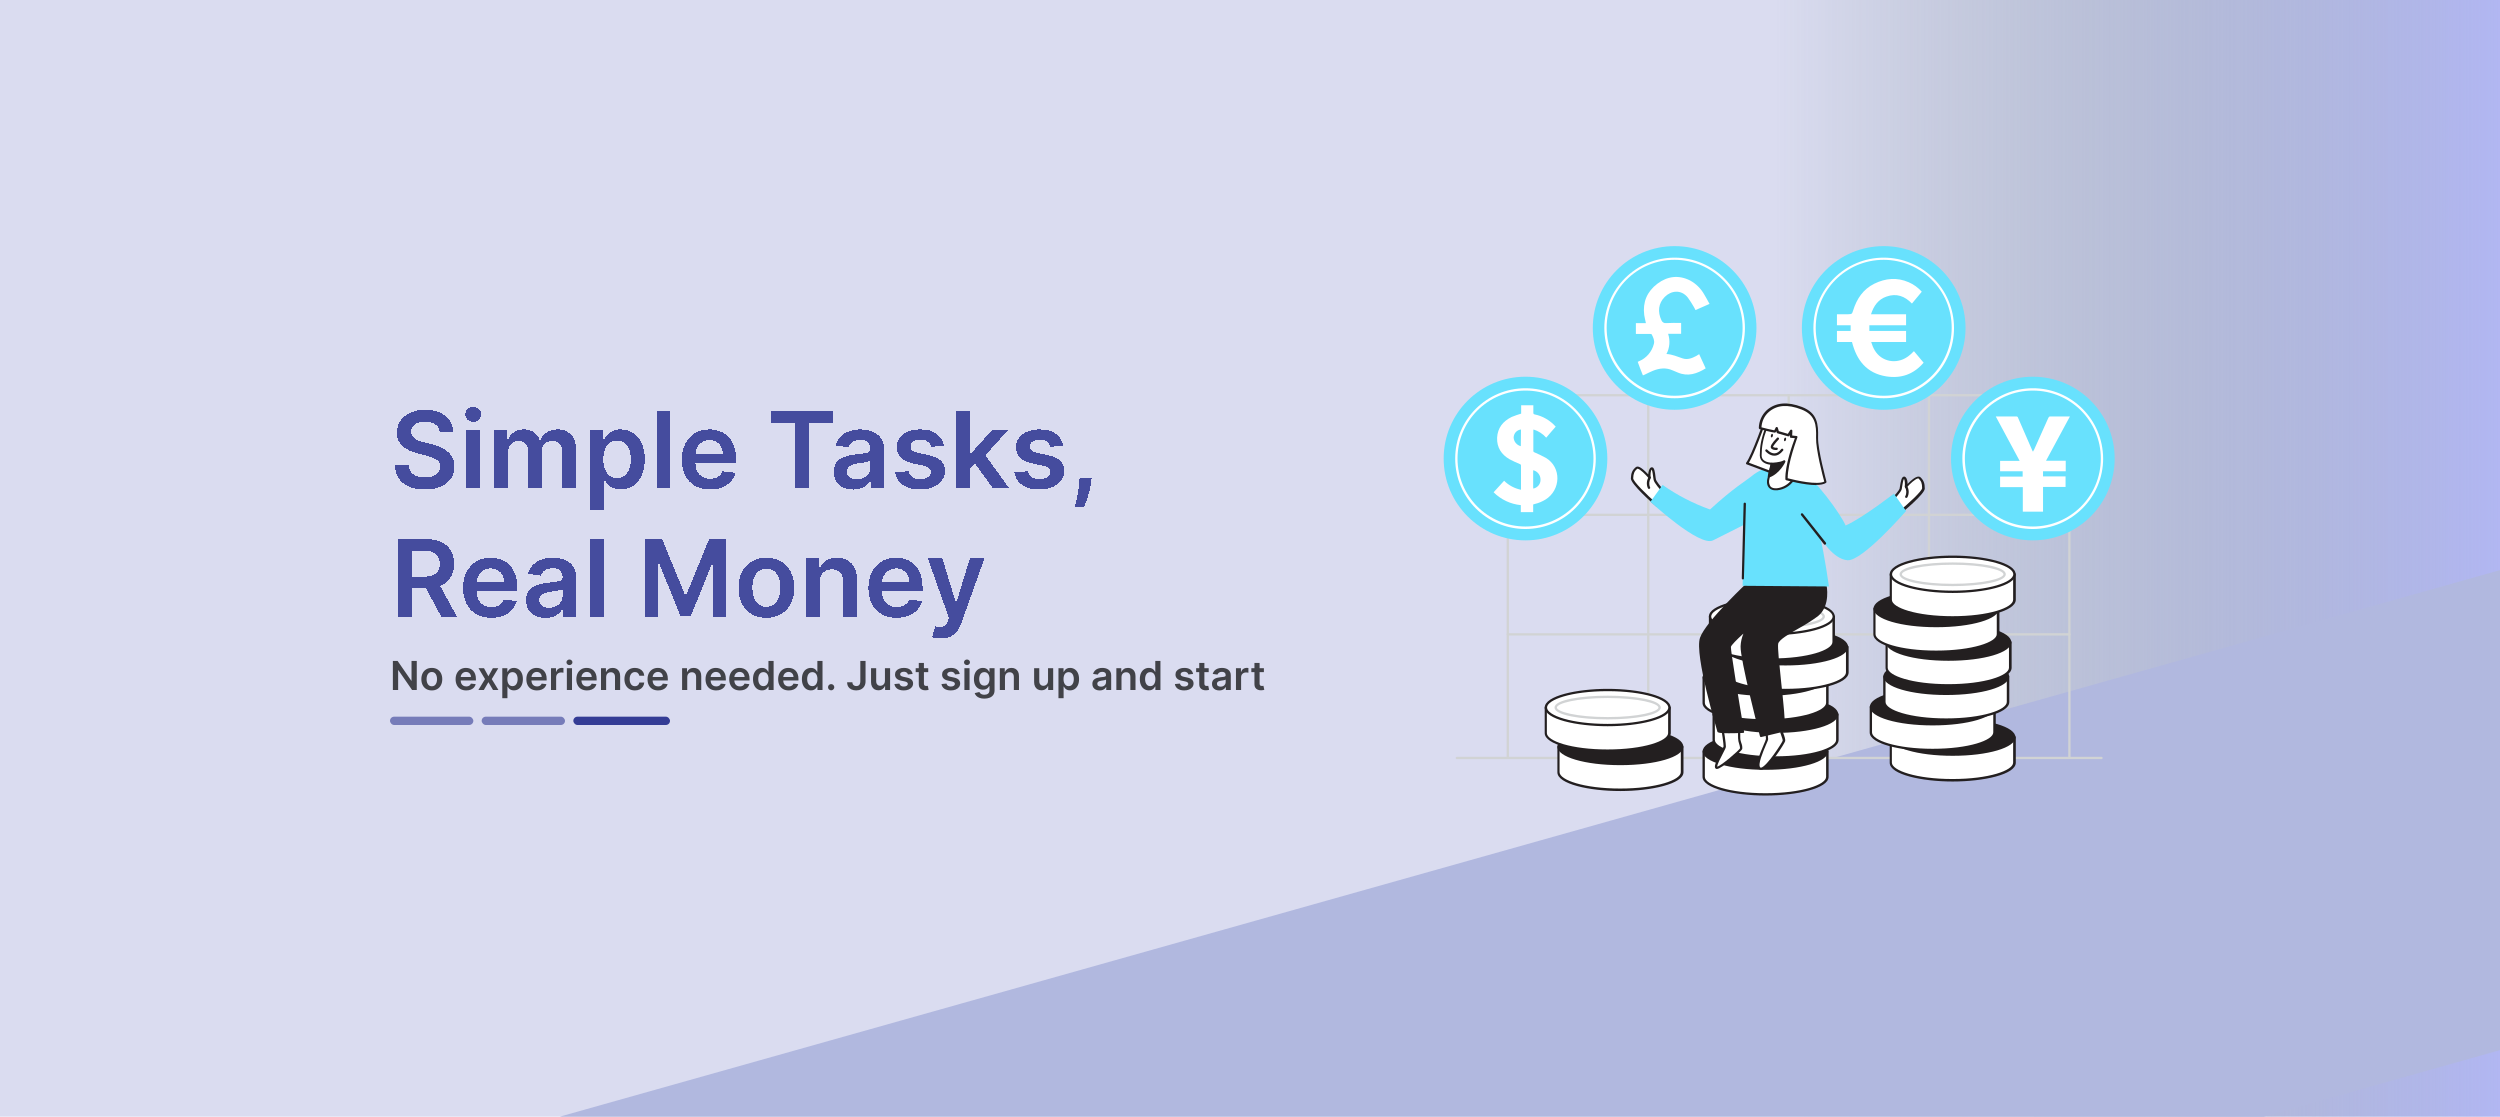 <svg width="1500" height="670" viewBox="0 0 1500 670" fill="none" xmlns="http://www.w3.org/2000/svg">
<g clip-path="url(#clip0_1_380)">
<rect width="1500" height="670" fill="#DADCF0"/>
<rect x="1065" width="539" height="670" fill="url(#paint0_linear_1_380)"/>
<rect x="166" y="717.833" width="1411.97" height="277.221" transform="rotate(-15.732 166 717.833)" fill="#B1B8DF"/>
<g opacity="0.9" filter="url(#filter0_d_1_380)">
<path d="M263.886 255.25C263.674 253.265 262.78 251.72 261.205 250.614C259.644 249.508 257.614 248.955 255.114 248.955C253.356 248.955 251.848 249.22 250.591 249.75C249.333 250.28 248.371 251 247.705 251.909C247.038 252.818 246.697 253.856 246.682 255.023C246.682 255.992 246.902 256.833 247.341 257.545C247.795 258.258 248.409 258.864 249.182 259.364C249.955 259.848 250.811 260.258 251.75 260.591C252.689 260.924 253.636 261.205 254.591 261.432L258.955 262.523C260.712 262.932 262.402 263.485 264.023 264.182C265.659 264.879 267.121 265.758 268.409 266.818C269.712 267.879 270.742 269.159 271.5 270.659C272.258 272.159 272.636 273.917 272.636 275.932C272.636 278.659 271.939 281.061 270.545 283.136C269.152 285.197 267.136 286.811 264.5 287.977C261.879 289.129 258.705 289.705 254.977 289.705C251.356 289.705 248.212 289.144 245.545 288.023C242.894 286.902 240.818 285.265 239.318 283.114C237.833 280.962 237.03 278.341 236.909 275.25H245.205C245.326 276.871 245.826 278.22 246.705 279.295C247.583 280.371 248.727 281.174 250.136 281.705C251.561 282.235 253.152 282.5 254.909 282.5C256.742 282.5 258.348 282.227 259.727 281.682C261.121 281.121 262.212 280.348 263 279.364C263.788 278.364 264.189 277.197 264.205 275.864C264.189 274.652 263.833 273.652 263.136 272.864C262.439 272.061 261.462 271.394 260.205 270.864C258.962 270.318 257.508 269.833 255.841 269.409L250.545 268.045C246.712 267.061 243.682 265.568 241.455 263.568C239.242 261.553 238.136 258.879 238.136 255.545C238.136 252.803 238.879 250.402 240.364 248.341C241.864 246.28 243.902 244.682 246.477 243.545C249.053 242.394 251.97 241.818 255.227 241.818C258.53 241.818 261.424 242.394 263.909 243.545C266.409 244.682 268.371 246.265 269.795 248.295C271.22 250.311 271.955 252.629 272 255.25H263.886ZM279.79 289V254.091H288.017V289H279.79ZM283.926 249.136C282.623 249.136 281.502 248.705 280.562 247.841C279.623 246.962 279.153 245.909 279.153 244.682C279.153 243.439 279.623 242.386 280.562 241.523C281.502 240.644 282.623 240.205 283.926 240.205C285.244 240.205 286.366 240.644 287.29 241.523C288.229 242.386 288.699 243.439 288.699 244.682C288.699 245.909 288.229 246.962 287.29 247.841C286.366 248.705 285.244 249.136 283.926 249.136ZM296.477 289V254.091H304.341V260.023H304.75C305.477 258.023 306.682 256.462 308.364 255.341C310.045 254.205 312.053 253.636 314.386 253.636C316.75 253.636 318.742 254.212 320.364 255.364C322 256.5 323.152 258.053 323.818 260.023H324.182C324.955 258.083 326.258 256.538 328.091 255.386C329.939 254.22 332.129 253.636 334.659 253.636C337.871 253.636 340.492 254.652 342.523 256.682C344.553 258.712 345.568 261.674 345.568 265.568V289H337.318V266.841C337.318 264.674 336.742 263.091 335.591 262.091C334.439 261.076 333.03 260.568 331.364 260.568C329.379 260.568 327.826 261.189 326.705 262.432C325.598 263.659 325.045 265.258 325.045 267.227V289H316.977V266.5C316.977 264.697 316.432 263.258 315.341 262.182C314.265 261.106 312.856 260.568 311.114 260.568C309.932 260.568 308.856 260.871 307.886 261.477C306.917 262.068 306.144 262.909 305.568 264C304.992 265.076 304.705 266.333 304.705 267.773V289H296.477ZM353.915 302.091V254.091H362.006V259.864H362.483C362.907 259.015 363.506 258.114 364.278 257.159C365.051 256.189 366.097 255.364 367.415 254.682C368.733 253.985 370.415 253.636 372.46 253.636C375.157 253.636 377.589 254.326 379.756 255.705C381.938 257.068 383.665 259.091 384.938 261.773C386.225 264.439 386.869 267.712 386.869 271.591C386.869 275.424 386.241 278.682 384.983 281.364C383.725 284.045 382.013 286.091 379.847 287.5C377.68 288.909 375.225 289.614 372.483 289.614C370.483 289.614 368.824 289.28 367.506 288.614C366.188 287.947 365.127 287.144 364.324 286.205C363.536 285.25 362.922 284.348 362.483 283.5H362.142V302.091H353.915ZM361.983 271.545C361.983 273.803 362.301 275.78 362.938 277.477C363.589 279.174 364.521 280.5 365.733 281.455C366.96 282.394 368.445 282.864 370.188 282.864C372.006 282.864 373.528 282.379 374.756 281.409C375.983 280.424 376.907 279.083 377.528 277.386C378.165 275.674 378.483 273.727 378.483 271.545C378.483 269.379 378.172 267.455 377.551 265.773C376.93 264.091 376.006 262.773 374.778 261.818C373.551 260.864 372.021 260.386 370.188 260.386C368.43 260.386 366.938 260.848 365.71 261.773C364.483 262.697 363.551 263.992 362.915 265.659C362.294 267.326 361.983 269.288 361.983 271.545ZM402.142 242.455V289H393.915V242.455H402.142ZM426.057 289.682C422.557 289.682 419.534 288.955 416.989 287.5C414.458 286.03 412.511 283.955 411.148 281.273C409.784 278.576 409.102 275.402 409.102 271.75C409.102 268.159 409.784 265.008 411.148 262.295C412.527 259.568 414.451 257.447 416.92 255.932C419.39 254.402 422.292 253.636 425.625 253.636C427.777 253.636 429.807 253.985 431.716 254.682C433.64 255.364 435.337 256.424 436.807 257.864C438.292 259.303 439.458 261.136 440.307 263.364C441.155 265.576 441.58 268.212 441.58 271.273V273.795H412.966V268.25H433.693C433.678 266.674 433.337 265.273 432.67 264.045C432.004 262.803 431.072 261.826 429.875 261.114C428.693 260.402 427.314 260.045 425.739 260.045C424.057 260.045 422.58 260.455 421.307 261.273C420.034 262.076 419.042 263.136 418.33 264.455C417.633 265.758 417.277 267.189 417.261 268.75V273.591C417.261 275.621 417.633 277.364 418.375 278.818C419.117 280.258 420.155 281.364 421.489 282.136C422.822 282.894 424.383 283.273 426.17 283.273C427.367 283.273 428.451 283.106 429.42 282.773C430.39 282.424 431.231 281.917 431.943 281.25C432.655 280.583 433.193 279.758 433.557 278.773L441.239 279.636C440.754 281.667 439.83 283.439 438.466 284.955C437.117 286.455 435.39 287.621 433.284 288.455C431.178 289.273 428.769 289.682 426.057 289.682ZM462.733 249.523V242.455H499.869V249.523H485.483V289H477.119V249.523H462.733ZM511.96 289.705C509.748 289.705 507.756 289.311 505.983 288.523C504.225 287.72 502.831 286.538 501.801 284.977C500.786 283.417 500.278 281.492 500.278 279.205C500.278 277.235 500.642 275.606 501.369 274.318C502.097 273.03 503.089 272 504.347 271.227C505.604 270.455 507.021 269.871 508.597 269.477C510.188 269.068 511.831 268.773 513.528 268.591C515.574 268.379 517.233 268.189 518.506 268.023C519.778 267.841 520.703 267.568 521.278 267.205C521.869 266.826 522.165 266.242 522.165 265.455V265.318C522.165 263.606 521.657 262.28 520.642 261.341C519.627 260.402 518.165 259.932 516.256 259.932C514.241 259.932 512.642 260.371 511.46 261.25C510.294 262.129 509.506 263.167 509.097 264.364L501.415 263.273C502.021 261.152 503.021 259.379 504.415 257.955C505.809 256.515 507.513 255.439 509.528 254.727C511.544 254 513.771 253.636 516.21 253.636C517.892 253.636 519.566 253.833 521.233 254.227C522.9 254.621 524.422 255.273 525.801 256.182C527.18 257.076 528.286 258.295 529.119 259.841C529.968 261.386 530.392 263.318 530.392 265.636V289H522.483V284.205H522.21C521.71 285.174 521.006 286.083 520.097 286.932C519.203 287.765 518.074 288.439 516.71 288.955C515.362 289.455 513.778 289.705 511.96 289.705ZM514.097 283.659C515.748 283.659 517.18 283.333 518.392 282.682C519.604 282.015 520.536 281.136 521.188 280.045C521.854 278.955 522.188 277.765 522.188 276.477V272.364C521.93 272.576 521.491 272.773 520.869 272.955C520.263 273.136 519.581 273.295 518.824 273.432C518.066 273.568 517.316 273.689 516.574 273.795C515.831 273.902 515.188 273.992 514.642 274.068C513.415 274.235 512.316 274.508 511.347 274.886C510.377 275.265 509.612 275.795 509.051 276.477C508.491 277.144 508.21 278.008 508.21 279.068C508.21 280.583 508.763 281.727 509.869 282.5C510.975 283.273 512.384 283.659 514.097 283.659ZM566.256 263.318L558.756 264.136C558.544 263.379 558.172 262.667 557.642 262C557.127 261.333 556.43 260.795 555.551 260.386C554.672 259.977 553.597 259.773 552.324 259.773C550.612 259.773 549.172 260.144 548.006 260.886C546.854 261.629 546.286 262.591 546.301 263.773C546.286 264.788 546.657 265.614 547.415 266.25C548.188 266.886 549.46 267.409 551.233 267.818L557.188 269.091C560.491 269.803 562.945 270.932 564.551 272.477C566.172 274.023 566.991 276.045 567.006 278.545C566.991 280.742 566.347 282.682 565.074 284.364C563.816 286.03 562.066 287.333 559.824 288.273C557.581 289.212 555.006 289.682 552.097 289.682C547.824 289.682 544.384 288.788 541.778 287C539.172 285.197 537.619 282.689 537.119 279.477L545.142 278.705C545.506 280.28 546.278 281.47 547.46 282.273C548.642 283.076 550.18 283.477 552.074 283.477C554.028 283.477 555.597 283.076 556.778 282.273C557.975 281.47 558.574 280.477 558.574 279.295C558.574 278.295 558.188 277.47 557.415 276.818C556.657 276.167 555.475 275.667 553.869 275.318L547.915 274.068C544.566 273.371 542.089 272.197 540.483 270.545C538.877 268.879 538.081 266.773 538.097 264.227C538.081 262.076 538.665 260.212 539.847 258.636C541.044 257.045 542.703 255.818 544.824 254.955C546.96 254.076 549.422 253.636 552.21 253.636C556.301 253.636 559.521 254.508 561.869 256.25C564.233 257.992 565.695 260.348 566.256 263.318ZM581.29 278.045L581.267 268.114H582.585L595.131 254.091H604.744L589.312 271.273H587.608L581.29 278.045ZM573.79 289V242.455H582.017V289H573.79ZM595.699 289L584.335 273.114L589.881 267.318L605.54 289H595.699ZM637.818 263.318L630.318 264.136C630.106 263.379 629.735 262.667 629.205 262C628.689 261.333 627.992 260.795 627.114 260.386C626.235 259.977 625.159 259.773 623.886 259.773C622.174 259.773 620.735 260.144 619.568 260.886C618.417 261.629 617.848 262.591 617.864 263.773C617.848 264.788 618.22 265.614 618.977 266.25C619.75 266.886 621.023 267.409 622.795 267.818L628.75 269.091C632.053 269.803 634.508 270.932 636.114 272.477C637.735 274.023 638.553 276.045 638.568 278.545C638.553 280.742 637.909 282.682 636.636 284.364C635.379 286.03 633.629 287.333 631.386 288.273C629.144 289.212 626.568 289.682 623.659 289.682C619.386 289.682 615.947 288.788 613.341 287C610.735 285.197 609.182 282.689 608.682 279.477L616.705 278.705C617.068 280.28 617.841 281.47 619.023 282.273C620.205 283.076 621.742 283.477 623.636 283.477C625.591 283.477 627.159 283.076 628.341 282.273C629.538 281.47 630.136 280.477 630.136 279.295C630.136 278.295 629.75 277.47 628.977 276.818C628.22 276.167 627.038 275.667 625.432 275.318L619.477 274.068C616.129 273.371 613.652 272.197 612.045 270.545C610.439 268.879 609.644 266.773 609.659 264.227C609.644 262.076 610.227 260.212 611.409 258.636C612.606 257.045 614.265 255.818 616.386 254.955C618.523 254.076 620.985 253.636 623.773 253.636C627.864 253.636 631.083 254.508 633.432 256.25C635.795 257.992 637.258 260.348 637.818 263.318ZM655.011 282.636L654.716 285.136C654.504 287.045 654.125 288.985 653.58 290.955C653.049 292.939 652.489 294.765 651.898 296.432C651.307 298.098 650.83 299.409 650.466 300.364H644.92C645.133 299.439 645.42 298.182 645.784 296.591C646.163 295 646.527 293.212 646.875 291.227C647.223 289.242 647.458 287.227 647.58 285.182L647.739 282.636H655.011ZM238.591 366V319.455H256.045C259.621 319.455 262.621 320.076 265.045 321.318C267.485 322.561 269.326 324.303 270.568 326.545C271.826 328.773 272.455 331.371 272.455 334.341C272.455 337.326 271.818 339.917 270.545 342.114C269.288 344.295 267.432 345.985 264.977 347.182C262.523 348.364 259.508 348.955 255.932 348.955H243.5V341.955H254.795C256.886 341.955 258.598 341.667 259.932 341.091C261.265 340.5 262.25 339.644 262.886 338.523C263.538 337.386 263.864 335.992 263.864 334.341C263.864 332.689 263.538 331.28 262.886 330.114C262.235 328.932 261.242 328.038 259.909 327.432C258.576 326.811 256.856 326.5 254.75 326.5H247.023V366H238.591ZM262.636 344.909L274.159 366H264.75L253.432 344.909H262.636ZM294.807 366.682C291.307 366.682 288.284 365.955 285.739 364.5C283.208 363.03 281.261 360.955 279.898 358.273C278.534 355.576 277.852 352.402 277.852 348.75C277.852 345.159 278.534 342.008 279.898 339.295C281.277 336.568 283.201 334.447 285.67 332.932C288.14 331.402 291.042 330.636 294.375 330.636C296.527 330.636 298.557 330.985 300.466 331.682C302.39 332.364 304.087 333.424 305.557 334.864C307.042 336.303 308.208 338.136 309.057 340.364C309.905 342.576 310.33 345.212 310.33 348.273V350.795H281.716V345.25H302.443C302.428 343.674 302.087 342.273 301.42 341.045C300.754 339.803 299.822 338.826 298.625 338.114C297.443 337.402 296.064 337.045 294.489 337.045C292.807 337.045 291.33 337.455 290.057 338.273C288.784 339.076 287.792 340.136 287.08 341.455C286.383 342.758 286.027 344.189 286.011 345.75V350.591C286.011 352.621 286.383 354.364 287.125 355.818C287.867 357.258 288.905 358.364 290.239 359.136C291.572 359.894 293.133 360.273 294.92 360.273C296.117 360.273 297.201 360.106 298.17 359.773C299.14 359.424 299.981 358.917 300.693 358.25C301.405 357.583 301.943 356.758 302.307 355.773L309.989 356.636C309.504 358.667 308.58 360.439 307.216 361.955C305.867 363.455 304.14 364.621 302.034 365.455C299.928 366.273 297.519 366.682 294.807 366.682ZM327.335 366.705C325.123 366.705 323.131 366.311 321.358 365.523C319.6 364.72 318.206 363.538 317.176 361.977C316.161 360.417 315.653 358.492 315.653 356.205C315.653 354.235 316.017 352.606 316.744 351.318C317.472 350.03 318.464 349 319.722 348.227C320.979 347.455 322.396 346.871 323.972 346.477C325.563 346.068 327.206 345.773 328.903 345.591C330.949 345.379 332.608 345.189 333.881 345.023C335.153 344.841 336.078 344.568 336.653 344.205C337.244 343.826 337.54 343.242 337.54 342.455V342.318C337.54 340.606 337.032 339.28 336.017 338.341C335.002 337.402 333.54 336.932 331.631 336.932C329.616 336.932 328.017 337.371 326.835 338.25C325.669 339.129 324.881 340.167 324.472 341.364L316.79 340.273C317.396 338.152 318.396 336.379 319.79 334.955C321.184 333.515 322.888 332.439 324.903 331.727C326.919 331 329.146 330.636 331.585 330.636C333.267 330.636 334.941 330.833 336.608 331.227C338.275 331.621 339.797 332.273 341.176 333.182C342.555 334.076 343.661 335.295 344.494 336.841C345.343 338.386 345.767 340.318 345.767 342.636V366H337.858V361.205H337.585C337.085 362.174 336.381 363.083 335.472 363.932C334.578 364.765 333.449 365.439 332.085 365.955C330.737 366.455 329.153 366.705 327.335 366.705ZM329.472 360.659C331.123 360.659 332.555 360.333 333.767 359.682C334.979 359.015 335.911 358.136 336.562 357.045C337.229 355.955 337.562 354.765 337.562 353.477V349.364C337.305 349.576 336.866 349.773 336.244 349.955C335.638 350.136 334.956 350.295 334.199 350.432C333.441 350.568 332.691 350.689 331.949 350.795C331.206 350.902 330.563 350.992 330.017 351.068C328.79 351.235 327.691 351.508 326.722 351.886C325.752 352.265 324.987 352.795 324.426 353.477C323.866 354.144 323.585 355.008 323.585 356.068C323.585 357.583 324.138 358.727 325.244 359.5C326.35 360.273 327.759 360.659 329.472 360.659ZM362.267 319.455V366H354.04V319.455H362.267ZM386.966 319.455H397.284L411.102 353.182H411.648L425.466 319.455H435.784V366H427.693V334.023H427.261L414.398 365.864H408.352L395.489 333.955H395.057V366H386.966V319.455ZM459.83 366.682C456.42 366.682 453.466 365.932 450.966 364.432C448.466 362.932 446.527 360.833 445.148 358.136C443.784 355.439 443.102 352.288 443.102 348.682C443.102 345.076 443.784 341.917 445.148 339.205C446.527 336.492 448.466 334.386 450.966 332.886C453.466 331.386 456.42 330.636 459.83 330.636C463.239 330.636 466.193 331.386 468.693 332.886C471.193 334.386 473.125 336.492 474.489 339.205C475.867 341.917 476.557 345.076 476.557 348.682C476.557 352.288 475.867 355.439 474.489 358.136C473.125 360.833 471.193 362.932 468.693 364.432C466.193 365.932 463.239 366.682 459.83 366.682ZM459.875 360.091C461.723 360.091 463.269 359.583 464.511 358.568C465.754 357.538 466.678 356.159 467.284 354.432C467.905 352.705 468.216 350.78 468.216 348.659C468.216 346.523 467.905 344.591 467.284 342.864C466.678 341.121 465.754 339.735 464.511 338.705C463.269 337.674 461.723 337.159 459.875 337.159C457.981 337.159 456.405 337.674 455.148 338.705C453.905 339.735 452.973 341.121 452.352 342.864C451.746 344.591 451.443 346.523 451.443 348.659C451.443 350.78 451.746 352.705 452.352 354.432C452.973 356.159 453.905 357.538 455.148 358.568C456.405 359.583 457.981 360.091 459.875 360.091ZM491.767 345.545V366H483.54V331.091H491.403V337.023H491.812C492.616 335.068 493.896 333.515 495.653 332.364C497.426 331.212 499.616 330.636 502.222 330.636C504.631 330.636 506.729 331.152 508.517 332.182C510.32 333.212 511.714 334.705 512.699 336.659C513.699 338.614 514.191 340.985 514.176 343.773V366H505.949V345.045C505.949 342.712 505.343 340.886 504.131 339.568C502.934 338.25 501.275 337.591 499.153 337.591C497.714 337.591 496.434 337.909 495.312 338.545C494.206 339.167 493.335 340.068 492.699 341.25C492.078 342.432 491.767 343.864 491.767 345.545ZM537.994 366.682C534.494 366.682 531.472 365.955 528.926 364.5C526.396 363.03 524.449 360.955 523.085 358.273C521.722 355.576 521.04 352.402 521.04 348.75C521.04 345.159 521.722 342.008 523.085 339.295C524.464 336.568 526.388 334.447 528.858 332.932C531.328 331.402 534.229 330.636 537.562 330.636C539.714 330.636 541.744 330.985 543.653 331.682C545.578 332.364 547.275 333.424 548.744 334.864C550.229 336.303 551.396 338.136 552.244 340.364C553.093 342.576 553.517 345.212 553.517 348.273V350.795H524.903V345.25H545.631C545.616 343.674 545.275 342.273 544.608 341.045C543.941 339.803 543.009 338.826 541.812 338.114C540.631 337.402 539.252 337.045 537.676 337.045C535.994 337.045 534.517 337.455 533.244 338.273C531.972 339.076 530.979 340.136 530.267 341.455C529.57 342.758 529.214 344.189 529.199 345.75V350.591C529.199 352.621 529.57 354.364 530.312 355.818C531.055 357.258 532.093 358.364 533.426 359.136C534.759 359.894 536.32 360.273 538.108 360.273C539.305 360.273 540.388 360.106 541.358 359.773C542.328 359.424 543.169 358.917 543.881 358.25C544.593 357.583 545.131 356.758 545.494 355.773L553.176 356.636C552.691 358.667 551.767 360.439 550.403 361.955C549.055 363.455 547.328 364.621 545.222 365.455C543.116 366.273 540.706 366.682 537.994 366.682ZM564.591 379.091C563.47 379.091 562.432 379 561.477 378.818C560.538 378.652 559.788 378.455 559.227 378.227L561.136 371.818C562.333 372.167 563.402 372.333 564.341 372.318C565.28 372.303 566.106 372.008 566.818 371.432C567.545 370.871 568.159 369.932 568.659 368.614L569.364 366.727L556.705 331.091H565.432L573.477 357.455H573.841L581.909 331.091H590.659L576.682 370.227C576.03 372.076 575.167 373.659 574.091 374.977C573.015 376.311 571.697 377.326 570.136 378.023C568.591 378.735 566.742 379.091 564.591 379.091Z" fill="#131C83" fill-opacity="0.83" shape-rendering="crispEdges"/>
</g>
<path opacity="0.7" d="M250.065 396.545V414H247.253L239.028 402.111H238.884V414H235.722V396.545H238.551L246.767 408.443H246.92V396.545H250.065ZM259.085 414.256C257.806 414.256 256.698 413.974 255.761 413.412C254.823 412.849 254.096 412.062 253.579 411.051C253.067 410.04 252.812 408.858 252.812 407.506C252.812 406.153 253.067 404.969 253.579 403.952C254.096 402.935 254.823 402.145 255.761 401.582C256.698 401.02 257.806 400.739 259.085 400.739C260.363 400.739 261.471 401.02 262.408 401.582C263.346 402.145 264.07 402.935 264.582 403.952C265.099 404.969 265.357 406.153 265.357 407.506C265.357 408.858 265.099 410.04 264.582 411.051C264.07 412.062 263.346 412.849 262.408 413.412C261.471 413.974 260.363 414.256 259.085 414.256ZM259.102 411.784C259.795 411.784 260.374 411.594 260.84 411.213C261.306 410.827 261.653 410.31 261.88 409.662C262.113 409.014 262.229 408.293 262.229 407.497C262.229 406.696 262.113 405.972 261.88 405.324C261.653 404.67 261.306 404.151 260.84 403.764C260.374 403.378 259.795 403.185 259.102 403.185C258.391 403.185 257.8 403.378 257.329 403.764C256.863 404.151 256.513 404.67 256.281 405.324C256.053 405.972 255.94 406.696 255.94 407.497C255.94 408.293 256.053 409.014 256.281 409.662C256.513 410.31 256.863 410.827 257.329 411.213C257.8 411.594 258.391 411.784 259.102 411.784ZM279.724 414.256C278.412 414.256 277.278 413.983 276.324 413.438C275.375 412.886 274.645 412.108 274.134 411.102C273.622 410.091 273.366 408.901 273.366 407.531C273.366 406.185 273.622 405.003 274.134 403.986C274.651 402.963 275.372 402.168 276.298 401.599C277.224 401.026 278.312 400.739 279.562 400.739C280.369 400.739 281.131 400.869 281.847 401.131C282.568 401.386 283.205 401.784 283.756 402.324C284.313 402.864 284.75 403.551 285.068 404.386C285.386 405.216 285.545 406.205 285.545 407.352V408.298H274.815V406.219H282.588C282.582 405.628 282.455 405.102 282.205 404.642C281.955 404.176 281.605 403.81 281.156 403.543C280.713 403.276 280.196 403.142 279.605 403.142C278.974 403.142 278.42 403.295 277.943 403.602C277.466 403.903 277.094 404.301 276.827 404.795C276.565 405.284 276.432 405.821 276.426 406.406V408.222C276.426 408.983 276.565 409.636 276.844 410.182C277.122 410.722 277.511 411.136 278.011 411.426C278.511 411.71 279.097 411.852 279.767 411.852C280.216 411.852 280.622 411.79 280.986 411.665C281.349 411.534 281.665 411.344 281.932 411.094C282.199 410.844 282.401 410.534 282.537 410.165L285.418 410.489C285.236 411.25 284.889 411.915 284.378 412.483C283.872 413.045 283.224 413.483 282.435 413.795C281.645 414.102 280.741 414.256 279.724 414.256ZM290.397 400.909L293.039 405.741L295.724 400.909H298.988L295.042 407.455L299.056 414H295.809L293.039 409.287L290.295 414H287.022L291.011 407.455L287.124 400.909H290.397ZM301.374 418.909V400.909H304.408V403.074H304.587C304.746 402.756 304.971 402.418 305.261 402.06C305.55 401.696 305.942 401.386 306.437 401.131C306.931 400.869 307.562 400.739 308.329 400.739C309.34 400.739 310.252 400.997 311.065 401.514C311.883 402.026 312.531 402.784 313.008 403.79C313.491 404.79 313.732 406.017 313.732 407.472C313.732 408.909 313.496 410.131 313.025 411.136C312.553 412.142 311.911 412.909 311.099 413.438C310.286 413.966 309.366 414.23 308.337 414.23C307.587 414.23 306.965 414.105 306.471 413.855C305.977 413.605 305.579 413.304 305.278 412.952C304.982 412.594 304.752 412.256 304.587 411.938H304.46V418.909H301.374ZM304.4 407.455C304.4 408.301 304.519 409.043 304.758 409.679C305.002 410.315 305.352 410.812 305.806 411.17C306.266 411.523 306.823 411.699 307.477 411.699C308.158 411.699 308.729 411.517 309.19 411.153C309.65 410.784 309.996 410.281 310.229 409.645C310.468 409.003 310.587 408.273 310.587 407.455C310.587 406.642 310.471 405.92 310.238 405.29C310.005 404.659 309.658 404.165 309.198 403.807C308.738 403.449 308.164 403.27 307.477 403.27C306.817 403.27 306.258 403.443 305.798 403.79C305.337 404.136 304.988 404.622 304.749 405.247C304.516 405.872 304.4 406.608 304.4 407.455ZM322.17 414.256C320.857 414.256 319.724 413.983 318.769 413.438C317.82 412.886 317.09 412.108 316.579 411.102C316.067 410.091 315.812 408.901 315.812 407.531C315.812 406.185 316.067 405.003 316.579 403.986C317.096 402.963 317.817 402.168 318.744 401.599C319.67 401.026 320.758 400.739 322.008 400.739C322.815 400.739 323.576 400.869 324.292 401.131C325.013 401.386 325.65 401.784 326.201 402.324C326.758 402.864 327.195 403.551 327.513 404.386C327.832 405.216 327.991 406.205 327.991 407.352V408.298H317.261V406.219H325.033C325.028 405.628 324.9 405.102 324.65 404.642C324.4 404.176 324.05 403.81 323.602 403.543C323.158 403.276 322.641 403.142 322.05 403.142C321.42 403.142 320.866 403.295 320.388 403.602C319.911 403.903 319.539 404.301 319.272 404.795C319.011 405.284 318.877 405.821 318.871 406.406V408.222C318.871 408.983 319.011 409.636 319.289 410.182C319.567 410.722 319.957 411.136 320.457 411.426C320.957 411.71 321.542 411.852 322.212 411.852C322.661 411.852 323.067 411.79 323.431 411.665C323.795 411.534 324.11 411.344 324.377 411.094C324.644 410.844 324.846 410.534 324.982 410.165L327.863 410.489C327.681 411.25 327.335 411.915 326.823 412.483C326.317 413.045 325.67 413.483 324.88 413.795C324.09 414.102 323.187 414.256 322.17 414.256ZM330.601 414V400.909H333.592V403.091H333.729C333.967 402.335 334.376 401.753 334.956 401.344C335.541 400.929 336.209 400.722 336.959 400.722C337.129 400.722 337.32 400.73 337.53 400.747C337.746 400.759 337.925 400.778 338.067 400.807V403.645C337.936 403.599 337.729 403.56 337.445 403.526C337.166 403.486 336.896 403.466 336.635 403.466C336.072 403.466 335.567 403.588 335.118 403.832C334.675 404.071 334.325 404.403 334.07 404.83C333.814 405.256 333.686 405.747 333.686 406.304V414H330.601ZM340.116 414V400.909H343.202V414H340.116ZM341.668 399.051C341.179 399.051 340.759 398.889 340.406 398.565C340.054 398.236 339.878 397.841 339.878 397.381C339.878 396.915 340.054 396.52 340.406 396.196C340.759 395.866 341.179 395.702 341.668 395.702C342.162 395.702 342.582 395.866 342.929 396.196C343.281 396.52 343.457 396.915 343.457 397.381C343.457 397.841 343.281 398.236 342.929 398.565C342.582 398.889 342.162 399.051 341.668 399.051ZM352.17 414.256C350.857 414.256 349.724 413.983 348.769 413.438C347.82 412.886 347.09 412.108 346.579 411.102C346.067 410.091 345.812 408.901 345.812 407.531C345.812 406.185 346.067 405.003 346.579 403.986C347.096 402.963 347.817 402.168 348.744 401.599C349.67 401.026 350.758 400.739 352.008 400.739C352.815 400.739 353.576 400.869 354.292 401.131C355.013 401.386 355.65 401.784 356.201 402.324C356.758 402.864 357.195 403.551 357.513 404.386C357.832 405.216 357.991 406.205 357.991 407.352V408.298H347.261V406.219H355.033C355.028 405.628 354.9 405.102 354.65 404.642C354.4 404.176 354.05 403.81 353.602 403.543C353.158 403.276 352.641 403.142 352.05 403.142C351.42 403.142 350.866 403.295 350.388 403.602C349.911 403.903 349.539 404.301 349.272 404.795C349.011 405.284 348.877 405.821 348.871 406.406V408.222C348.871 408.983 349.011 409.636 349.289 410.182C349.567 410.722 349.957 411.136 350.457 411.426C350.957 411.71 351.542 411.852 352.212 411.852C352.661 411.852 353.067 411.79 353.431 411.665C353.795 411.534 354.11 411.344 354.377 411.094C354.644 410.844 354.846 410.534 354.982 410.165L357.863 410.489C357.681 411.25 357.335 411.915 356.823 412.483C356.317 413.045 355.67 413.483 354.88 413.795C354.09 414.102 353.187 414.256 352.17 414.256ZM363.686 406.33V414H360.601V400.909H363.55V403.134H363.703C364.004 402.401 364.484 401.818 365.143 401.386C365.808 400.955 366.629 400.739 367.607 400.739C368.51 400.739 369.297 400.932 369.967 401.318C370.643 401.705 371.166 402.264 371.536 402.997C371.911 403.73 372.095 404.619 372.089 405.665V414H369.004V406.142C369.004 405.267 368.777 404.582 368.322 404.088C367.874 403.594 367.251 403.347 366.456 403.347C365.916 403.347 365.436 403.466 365.016 403.705C364.601 403.937 364.274 404.276 364.036 404.719C363.803 405.162 363.686 405.699 363.686 406.33ZM380.936 414.256C379.629 414.256 378.507 413.969 377.57 413.395C376.638 412.821 375.919 412.028 375.413 411.017C374.913 410 374.663 408.83 374.663 407.506C374.663 406.176 374.919 405.003 375.43 403.986C375.942 402.963 376.663 402.168 377.595 401.599C378.533 401.026 379.641 400.739 380.919 400.739C381.982 400.739 382.922 400.935 383.74 401.327C384.564 401.713 385.22 402.261 385.709 402.972C386.197 403.676 386.476 404.5 386.544 405.443H383.595C383.476 404.812 383.192 404.287 382.743 403.866C382.3 403.44 381.706 403.227 380.962 403.227C380.331 403.227 379.777 403.398 379.3 403.739C378.822 404.074 378.45 404.557 378.183 405.188C377.922 405.818 377.791 406.574 377.791 407.455C377.791 408.347 377.922 409.114 378.183 409.756C378.445 410.392 378.811 410.884 379.283 411.23C379.76 411.571 380.32 411.741 380.962 411.741C381.416 411.741 381.822 411.656 382.18 411.486C382.544 411.31 382.848 411.057 383.092 410.727C383.337 410.398 383.504 409.997 383.595 409.526H386.544C386.47 410.452 386.197 411.273 385.726 411.989C385.254 412.699 384.612 413.256 383.8 413.659C382.987 414.057 382.033 414.256 380.936 414.256ZM394.873 414.256C393.56 414.256 392.427 413.983 391.472 413.438C390.523 412.886 389.793 412.108 389.282 411.102C388.771 410.091 388.515 408.901 388.515 407.531C388.515 406.185 388.771 405.003 389.282 403.986C389.799 402.963 390.521 402.168 391.447 401.599C392.373 401.026 393.461 400.739 394.711 400.739C395.518 400.739 396.279 400.869 396.995 401.131C397.717 401.386 398.353 401.784 398.904 402.324C399.461 402.864 399.898 403.551 400.217 404.386C400.535 405.216 400.694 406.205 400.694 407.352V408.298H389.964V406.219H397.737C397.731 405.628 397.603 405.102 397.353 404.642C397.103 404.176 396.754 403.81 396.305 403.543C395.862 403.276 395.344 403.142 394.754 403.142C394.123 403.142 393.569 403.295 393.092 403.602C392.614 403.903 392.242 404.301 391.975 404.795C391.714 405.284 391.58 405.821 391.575 406.406V408.222C391.575 408.983 391.714 409.636 391.992 410.182C392.271 410.722 392.66 411.136 393.16 411.426C393.66 411.71 394.245 411.852 394.915 411.852C395.364 411.852 395.771 411.79 396.134 411.665C396.498 411.534 396.813 411.344 397.08 411.094C397.347 410.844 397.549 410.534 397.685 410.165L400.566 410.489C400.384 411.25 400.038 411.915 399.526 412.483C399.021 413.045 398.373 413.483 397.583 413.795C396.793 414.102 395.89 414.256 394.873 414.256ZM412.342 406.33V414H409.257V400.909H412.206V403.134H412.359C412.661 402.401 413.141 401.818 413.8 401.386C414.464 400.955 415.286 400.739 416.263 400.739C417.166 400.739 417.953 400.932 418.624 401.318C419.3 401.705 419.822 402.264 420.192 402.997C420.567 403.73 420.751 404.619 420.746 405.665V414H417.661V406.142C417.661 405.267 417.433 404.582 416.979 404.088C416.53 403.594 415.908 403.347 415.112 403.347C414.572 403.347 414.092 403.466 413.672 403.705C413.257 403.937 412.93 404.276 412.692 404.719C412.459 405.162 412.342 405.699 412.342 406.33ZM429.678 414.256C428.365 414.256 427.232 413.983 426.277 413.438C425.328 412.886 424.598 412.108 424.087 411.102C423.575 410.091 423.32 408.901 423.32 407.531C423.32 406.185 423.575 405.003 424.087 403.986C424.604 402.963 425.325 402.168 426.251 401.599C427.178 401.026 428.266 400.739 429.516 400.739C430.322 400.739 431.084 400.869 431.8 401.131C432.521 401.386 433.158 401.784 433.709 402.324C434.266 402.864 434.703 403.551 435.021 404.386C435.339 405.216 435.499 406.205 435.499 407.352V408.298H424.768V406.219H432.541C432.536 405.628 432.408 405.102 432.158 404.642C431.908 404.176 431.558 403.81 431.109 403.543C430.666 403.276 430.149 403.142 429.558 403.142C428.928 403.142 428.374 403.295 427.896 403.602C427.419 403.903 427.047 404.301 426.78 404.795C426.518 405.284 426.385 405.821 426.379 406.406V408.222C426.379 408.983 426.518 409.636 426.797 410.182C427.075 410.722 427.464 411.136 427.964 411.426C428.464 411.71 429.05 411.852 429.72 411.852C430.169 411.852 430.575 411.79 430.939 411.665C431.303 411.534 431.618 411.344 431.885 411.094C432.152 410.844 432.354 410.534 432.49 410.165L435.371 410.489C435.189 411.25 434.842 411.915 434.331 412.483C433.825 413.045 433.178 413.483 432.388 413.795C431.598 414.102 430.695 414.256 429.678 414.256ZM443.904 414.256C442.592 414.256 441.458 413.983 440.504 413.438C439.555 412.886 438.825 412.108 438.313 411.102C437.802 410.091 437.546 408.901 437.546 407.531C437.546 406.185 437.802 405.003 438.313 403.986C438.83 402.963 439.552 402.168 440.478 401.599C441.404 401.026 442.492 400.739 443.742 400.739C444.549 400.739 445.31 400.869 446.026 401.131C446.748 401.386 447.384 401.784 447.935 402.324C448.492 402.864 448.93 403.551 449.248 404.386C449.566 405.216 449.725 406.205 449.725 407.352V408.298H438.995V406.219H446.768C446.762 405.628 446.634 405.102 446.384 404.642C446.134 404.176 445.785 403.81 445.336 403.543C444.893 403.276 444.376 403.142 443.785 403.142C443.154 403.142 442.6 403.295 442.123 403.602C441.646 403.903 441.273 404.301 441.006 404.795C440.745 405.284 440.612 405.821 440.606 406.406V408.222C440.606 408.983 440.745 409.636 441.023 410.182C441.302 410.722 441.691 411.136 442.191 411.426C442.691 411.71 443.276 411.852 443.947 411.852C444.396 411.852 444.802 411.79 445.165 411.665C445.529 411.534 445.844 411.344 446.112 411.094C446.379 410.844 446.58 410.534 446.717 410.165L449.597 410.489C449.415 411.25 449.069 411.915 448.558 412.483C448.052 413.045 447.404 413.483 446.614 413.795C445.825 414.102 444.921 414.256 443.904 414.256ZM457.193 414.23C456.165 414.23 455.244 413.966 454.432 413.438C453.619 412.909 452.977 412.142 452.506 411.136C452.034 410.131 451.798 408.909 451.798 407.472C451.798 406.017 452.037 404.79 452.514 403.79C452.997 402.784 453.648 402.026 454.466 401.514C455.284 400.997 456.196 400.739 457.202 400.739C457.969 400.739 458.599 400.869 459.094 401.131C459.588 401.386 459.98 401.696 460.27 402.06C460.56 402.418 460.784 402.756 460.943 403.074H461.071V396.545H464.165V414H461.131V411.938H460.943C460.784 412.256 460.554 412.594 460.253 412.952C459.952 413.304 459.554 413.605 459.06 413.855C458.565 414.105 457.943 414.23 457.193 414.23ZM458.054 411.699C458.707 411.699 459.264 411.523 459.724 411.17C460.185 410.812 460.534 410.315 460.773 409.679C461.011 409.043 461.131 408.301 461.131 407.455C461.131 406.608 461.011 405.872 460.773 405.247C460.54 404.622 460.193 404.136 459.733 403.79C459.278 403.443 458.719 403.27 458.054 403.27C457.366 403.27 456.793 403.449 456.332 403.807C455.872 404.165 455.526 404.659 455.293 405.29C455.06 405.92 454.943 406.642 454.943 407.455C454.943 408.273 455.06 409.003 455.293 409.645C455.531 410.281 455.881 410.784 456.341 411.153C456.807 411.517 457.378 411.699 458.054 411.699ZM473.248 414.256C471.935 414.256 470.802 413.983 469.847 413.438C468.898 412.886 468.168 412.108 467.657 411.102C467.146 410.091 466.89 408.901 466.89 407.531C466.89 406.185 467.146 405.003 467.657 403.986C468.174 402.963 468.896 402.168 469.822 401.599C470.748 401.026 471.836 400.739 473.086 400.739C473.893 400.739 474.654 400.869 475.37 401.131C476.092 401.386 476.728 401.784 477.279 402.324C477.836 402.864 478.273 403.551 478.592 404.386C478.91 405.216 479.069 406.205 479.069 407.352V408.298H468.339V406.219H476.112C476.106 405.628 475.978 405.102 475.728 404.642C475.478 404.176 475.129 403.81 474.68 403.543C474.237 403.276 473.719 403.142 473.129 403.142C472.498 403.142 471.944 403.295 471.467 403.602C470.989 403.903 470.617 404.301 470.35 404.795C470.089 405.284 469.955 405.821 469.95 406.406V408.222C469.95 408.983 470.089 409.636 470.367 410.182C470.646 410.722 471.035 411.136 471.535 411.426C472.035 411.71 472.62 411.852 473.29 411.852C473.739 411.852 474.146 411.79 474.509 411.665C474.873 411.534 475.188 411.344 475.455 411.094C475.722 410.844 475.924 410.534 476.06 410.165L478.941 410.489C478.759 411.25 478.413 411.915 477.901 412.483C477.396 413.045 476.748 413.483 475.958 413.795C475.168 414.102 474.265 414.256 473.248 414.256ZM486.537 414.23C485.509 414.23 484.588 413.966 483.776 413.438C482.963 412.909 482.321 412.142 481.849 411.136C481.378 410.131 481.142 408.909 481.142 407.472C481.142 406.017 481.381 404.79 481.858 403.79C482.341 402.784 482.991 402.026 483.81 401.514C484.628 400.997 485.54 400.739 486.545 400.739C487.313 400.739 487.943 400.869 488.438 401.131C488.932 401.386 489.324 401.696 489.614 402.06C489.903 402.418 490.128 402.756 490.287 403.074H490.415V396.545H493.509V414H490.474V411.938H490.287C490.128 412.256 489.898 412.594 489.597 412.952C489.295 413.304 488.898 413.605 488.403 413.855C487.909 414.105 487.287 414.23 486.537 414.23ZM487.398 411.699C488.051 411.699 488.608 411.523 489.068 411.17C489.528 410.812 489.878 410.315 490.116 409.679C490.355 409.043 490.474 408.301 490.474 407.455C490.474 406.608 490.355 405.872 490.116 405.247C489.884 404.622 489.537 404.136 489.077 403.79C488.622 403.443 488.063 403.27 487.398 403.27C486.71 403.27 486.136 403.449 485.676 403.807C485.216 404.165 484.869 404.659 484.636 405.29C484.403 405.92 484.287 406.642 484.287 407.455C484.287 408.273 484.403 409.003 484.636 409.645C484.875 410.281 485.224 410.784 485.685 411.153C486.151 411.517 486.722 411.699 487.398 411.699ZM498.697 414.188C498.18 414.188 497.737 414.006 497.367 413.642C496.998 413.278 496.816 412.835 496.822 412.312C496.816 411.801 496.998 411.364 497.367 411C497.737 410.636 498.18 410.455 498.697 410.455C499.197 410.455 499.631 410.636 500.001 411C500.376 411.364 500.566 411.801 500.572 412.312C500.566 412.659 500.475 412.974 500.299 413.259C500.129 413.543 499.901 413.77 499.617 413.94C499.339 414.105 499.032 414.188 498.697 414.188ZM516.194 396.545H519.33V408.818C519.325 409.943 519.086 410.912 518.614 411.724C518.143 412.531 517.484 413.153 516.637 413.591C515.796 414.023 514.816 414.239 513.697 414.239C512.674 414.239 511.754 414.057 510.935 413.693C510.123 413.324 509.478 412.778 509.001 412.057C508.523 411.335 508.285 410.437 508.285 409.364H511.43C511.435 409.835 511.538 410.241 511.737 410.582C511.941 410.923 512.222 411.185 512.58 411.366C512.938 411.548 513.35 411.639 513.816 411.639C514.322 411.639 514.751 411.534 515.103 411.324C515.455 411.108 515.722 410.79 515.904 410.369C516.092 409.949 516.188 409.432 516.194 408.818V396.545ZM530.968 408.494V400.909H534.053V414H531.062V411.673H530.925C530.63 412.406 530.144 413.006 529.468 413.472C528.798 413.937 527.971 414.17 526.988 414.17C526.13 414.17 525.371 413.98 524.712 413.599C524.059 413.213 523.548 412.653 523.178 411.92C522.809 411.182 522.624 410.29 522.624 409.244V400.909H525.71V408.767C525.71 409.597 525.937 410.256 526.391 410.744C526.846 411.233 527.442 411.477 528.181 411.477C528.636 411.477 529.076 411.366 529.502 411.145C529.928 410.923 530.278 410.594 530.55 410.156C530.829 409.713 530.968 409.159 530.968 408.494ZM547.572 404.369L544.76 404.676C544.68 404.392 544.541 404.125 544.342 403.875C544.149 403.625 543.888 403.423 543.558 403.27C543.229 403.116 542.825 403.04 542.348 403.04C541.706 403.04 541.166 403.179 540.729 403.457C540.297 403.736 540.084 404.097 540.089 404.54C540.084 404.92 540.223 405.23 540.507 405.469C540.797 405.707 541.274 405.903 541.939 406.057L544.172 406.534C545.411 406.801 546.331 407.224 546.933 407.804C547.541 408.384 547.848 409.142 547.854 410.08C547.848 410.903 547.607 411.631 547.129 412.261C546.658 412.886 546.001 413.375 545.161 413.727C544.32 414.08 543.354 414.256 542.263 414.256C540.661 414.256 539.371 413.92 538.393 413.25C537.416 412.574 536.834 411.634 536.646 410.429L539.655 410.139C539.791 410.73 540.081 411.176 540.524 411.477C540.967 411.778 541.544 411.929 542.254 411.929C542.987 411.929 543.575 411.778 544.018 411.477C544.467 411.176 544.692 410.804 544.692 410.361C544.692 409.986 544.547 409.676 544.257 409.432C543.973 409.187 543.53 409 542.928 408.869L540.695 408.401C539.439 408.139 538.51 407.699 537.908 407.08C537.305 406.455 537.007 405.665 537.013 404.71C537.007 403.903 537.226 403.205 537.669 402.614C538.118 402.017 538.74 401.557 539.536 401.233C540.337 400.903 541.26 400.739 542.305 400.739C543.839 400.739 545.047 401.065 545.928 401.719C546.814 402.372 547.362 403.256 547.572 404.369ZM556.935 400.909V403.295H549.409V400.909H556.935ZM551.267 397.773H554.352V410.062C554.352 410.477 554.415 410.795 554.54 411.017C554.67 411.233 554.841 411.381 555.051 411.46C555.261 411.54 555.494 411.58 555.75 411.58C555.943 411.58 556.119 411.565 556.278 411.537C556.443 411.509 556.568 411.483 556.653 411.46L557.173 413.872C557.009 413.929 556.773 413.991 556.466 414.06C556.165 414.128 555.795 414.168 555.358 414.179C554.585 414.202 553.889 414.085 553.27 413.83C552.651 413.568 552.159 413.165 551.795 412.619C551.438 412.074 551.261 411.392 551.267 410.574V397.773ZM575.815 404.369L573.002 404.676C572.923 404.392 572.783 404.125 572.585 403.875C572.391 403.625 572.13 403.423 571.8 403.27C571.471 403.116 571.067 403.04 570.59 403.04C569.948 403.04 569.408 403.179 568.971 403.457C568.539 403.736 568.326 404.097 568.332 404.54C568.326 404.92 568.465 405.23 568.749 405.469C569.039 405.707 569.516 405.903 570.181 406.057L572.414 406.534C573.653 406.801 574.573 407.224 575.175 407.804C575.783 408.384 576.09 409.142 576.096 410.08C576.09 410.903 575.849 411.631 575.371 412.261C574.9 412.886 574.244 413.375 573.403 413.727C572.562 414.08 571.596 414.256 570.505 414.256C568.903 414.256 567.613 413.92 566.636 413.25C565.658 412.574 565.076 411.634 564.888 410.429L567.897 410.139C568.033 410.73 568.323 411.176 568.766 411.477C569.21 411.778 569.786 411.929 570.496 411.929C571.229 411.929 571.817 411.778 572.261 411.477C572.71 411.176 572.934 410.804 572.934 410.361C572.934 409.986 572.789 409.676 572.499 409.432C572.215 409.187 571.772 409 571.17 408.869L568.937 408.401C567.681 408.139 566.752 407.699 566.15 407.08C565.548 406.455 565.249 405.665 565.255 404.71C565.249 403.903 565.468 403.205 565.911 402.614C566.36 402.017 566.982 401.557 567.778 401.233C568.579 400.903 569.502 400.739 570.548 400.739C572.082 400.739 573.289 401.065 574.17 401.719C575.056 402.372 575.604 403.256 575.815 404.369ZM578.64 414V400.909H581.725V414H578.64ZM580.191 399.051C579.702 399.051 579.282 398.889 578.93 398.565C578.577 398.236 578.401 397.841 578.401 397.381C578.401 396.915 578.577 396.52 578.93 396.196C579.282 395.866 579.702 395.702 580.191 395.702C580.685 395.702 581.106 395.866 581.452 396.196C581.805 396.52 581.981 396.915 581.981 397.381C581.981 397.841 581.805 398.236 581.452 398.565C581.106 398.889 580.685 399.051 580.191 399.051ZM590.591 419.182C589.483 419.182 588.531 419.031 587.736 418.73C586.94 418.435 586.301 418.037 585.818 417.537C585.335 417.037 585 416.483 584.812 415.875L587.591 415.202C587.716 415.457 587.898 415.71 588.136 415.96C588.375 416.216 588.696 416.426 589.099 416.591C589.509 416.761 590.023 416.847 590.642 416.847C591.517 416.847 592.241 416.634 592.815 416.207C593.389 415.787 593.676 415.094 593.676 414.128V411.648H593.523C593.364 411.966 593.131 412.293 592.824 412.628C592.523 412.963 592.122 413.244 591.622 413.472C591.128 413.699 590.506 413.812 589.756 413.812C588.75 413.812 587.838 413.577 587.02 413.105C586.207 412.628 585.56 411.918 585.077 410.974C584.599 410.026 584.361 408.838 584.361 407.412C584.361 405.974 584.599 404.761 585.077 403.773C585.56 402.778 586.21 402.026 587.028 401.514C587.847 400.997 588.759 400.739 589.764 400.739C590.531 400.739 591.162 400.869 591.656 401.131C592.156 401.386 592.554 401.696 592.849 402.06C593.145 402.418 593.369 402.756 593.523 403.074H593.693V400.909H596.736V414.213C596.736 415.332 596.469 416.259 595.935 416.991C595.401 417.724 594.67 418.273 593.744 418.636C592.818 419 591.767 419.182 590.591 419.182ZM590.616 411.392C591.27 411.392 591.827 411.233 592.287 410.915C592.747 410.597 593.097 410.139 593.335 409.543C593.574 408.946 593.693 408.23 593.693 407.395C593.693 406.571 593.574 405.849 593.335 405.23C593.102 404.611 592.756 404.131 592.295 403.79C591.841 403.443 591.281 403.27 590.616 403.27C589.929 403.27 589.355 403.449 588.895 403.807C588.435 404.165 588.088 404.656 587.855 405.281C587.622 405.901 587.506 406.605 587.506 407.395C587.506 408.196 587.622 408.898 587.855 409.5C588.094 410.097 588.443 410.562 588.903 410.898C589.369 411.227 589.94 411.392 590.616 411.392ZM602.983 406.33V414H599.898V400.909H602.847V403.134H603C603.301 402.401 603.781 401.818 604.44 401.386C605.105 400.955 605.926 400.739 606.903 400.739C607.807 400.739 608.594 400.932 609.264 401.318C609.94 401.705 610.463 402.264 610.832 402.997C611.207 403.73 611.392 404.619 611.386 405.665V414H608.301V406.142C608.301 405.267 608.074 404.582 607.619 404.088C607.17 403.594 606.548 403.347 605.753 403.347C605.213 403.347 604.733 403.466 604.312 403.705C603.898 403.937 603.571 404.276 603.332 404.719C603.099 405.162 602.983 405.699 602.983 406.33ZM628.82 408.494V400.909H631.905V414H628.913V411.673H628.777C628.482 412.406 627.996 413.006 627.32 413.472C626.649 413.937 625.822 414.17 624.839 414.17C623.982 414.17 623.223 413.98 622.564 413.599C621.911 413.213 621.399 412.653 621.03 411.92C620.661 411.182 620.476 410.29 620.476 409.244V400.909H623.561V408.767C623.561 409.597 623.788 410.256 624.243 410.744C624.697 411.233 625.294 411.477 626.033 411.477C626.487 411.477 626.928 411.366 627.354 411.145C627.78 410.923 628.129 410.594 628.402 410.156C628.68 409.713 628.82 409.159 628.82 408.494ZM635.077 418.909V400.909H638.112V403.074H638.29C638.45 402.756 638.674 402.418 638.964 402.06C639.254 401.696 639.646 401.386 640.14 401.131C640.634 400.869 641.265 400.739 642.032 400.739C643.043 400.739 643.955 400.997 644.768 401.514C645.586 402.026 646.234 402.784 646.711 403.79C647.194 404.79 647.435 406.017 647.435 407.472C647.435 408.909 647.2 410.131 646.728 411.136C646.256 412.142 645.614 412.909 644.802 413.438C643.989 413.966 643.069 414.23 642.04 414.23C641.29 414.23 640.668 414.105 640.174 413.855C639.68 413.605 639.282 413.304 638.981 412.952C638.685 412.594 638.455 412.256 638.29 411.938H638.163V418.909H635.077ZM638.103 407.455C638.103 408.301 638.222 409.043 638.461 409.679C638.705 410.315 639.055 410.812 639.509 411.17C639.969 411.523 640.526 411.699 641.18 411.699C641.862 411.699 642.433 411.517 642.893 411.153C643.353 410.784 643.7 410.281 643.933 409.645C644.171 409.003 644.29 408.273 644.29 407.455C644.29 406.642 644.174 405.92 643.941 405.29C643.708 404.659 643.362 404.165 642.901 403.807C642.441 403.449 641.867 403.27 641.18 403.27C640.521 403.27 639.961 403.443 639.501 403.79C639.04 404.136 638.691 404.622 638.452 405.247C638.219 405.872 638.103 406.608 638.103 407.455ZM659.798 414.264C658.968 414.264 658.221 414.116 657.556 413.821C656.897 413.52 656.374 413.077 655.988 412.491C655.607 411.906 655.417 411.185 655.417 410.327C655.417 409.588 655.553 408.977 655.826 408.494C656.099 408.011 656.471 407.625 656.942 407.335C657.414 407.045 657.945 406.827 658.536 406.679C659.133 406.526 659.749 406.415 660.386 406.347C661.153 406.267 661.775 406.196 662.252 406.134C662.729 406.065 663.076 405.963 663.292 405.827C663.513 405.685 663.624 405.466 663.624 405.17V405.119C663.624 404.477 663.434 403.98 663.053 403.628C662.673 403.276 662.124 403.099 661.408 403.099C660.653 403.099 660.053 403.264 659.61 403.594C659.173 403.923 658.877 404.312 658.724 404.761L655.843 404.352C656.07 403.557 656.445 402.892 656.968 402.358C657.491 401.818 658.13 401.415 658.886 401.148C659.641 400.875 660.477 400.739 661.391 400.739C662.022 400.739 662.65 400.812 663.275 400.96C663.9 401.108 664.471 401.352 664.988 401.693C665.505 402.028 665.92 402.486 666.232 403.065C666.55 403.645 666.71 404.369 666.71 405.239V414H663.744V412.202H663.641C663.454 412.565 663.19 412.906 662.849 413.224C662.513 413.537 662.09 413.79 661.579 413.983C661.073 414.17 660.479 414.264 659.798 414.264ZM660.599 411.997C661.218 411.997 661.755 411.875 662.21 411.631C662.664 411.381 663.013 411.051 663.258 410.642C663.508 410.233 663.633 409.787 663.633 409.304V407.761C663.536 407.841 663.371 407.915 663.138 407.983C662.911 408.051 662.656 408.111 662.371 408.162C662.087 408.213 661.806 408.259 661.528 408.298C661.249 408.338 661.008 408.372 660.803 408.401C660.343 408.463 659.931 408.565 659.567 408.707C659.204 408.849 658.917 409.048 658.707 409.304C658.496 409.554 658.391 409.878 658.391 410.276C658.391 410.844 658.599 411.273 659.013 411.562C659.428 411.852 659.957 411.997 660.599 411.997ZM672.897 406.33V414H669.812V400.909H672.761V403.134H672.914C673.215 402.401 673.695 401.818 674.354 401.386C675.019 400.955 675.84 400.739 676.817 400.739C677.721 400.739 678.508 400.932 679.178 401.318C679.854 401.705 680.377 402.264 680.746 402.997C681.121 403.73 681.306 404.619 681.3 405.665V414H678.215V406.142C678.215 405.267 677.988 404.582 677.533 404.088C677.085 403.594 676.462 403.347 675.667 403.347C675.127 403.347 674.647 403.466 674.227 403.705C673.812 403.937 673.485 404.276 673.246 404.719C673.013 405.162 672.897 405.699 672.897 406.33ZM689.295 414.23C688.266 414.23 687.346 413.966 686.533 413.438C685.721 412.909 685.079 412.142 684.607 411.136C684.136 410.131 683.9 408.909 683.9 407.472C683.9 406.017 684.138 404.79 684.616 403.79C685.099 402.784 685.749 402.026 686.567 401.514C687.386 400.997 688.298 400.739 689.303 400.739C690.07 400.739 690.701 400.869 691.195 401.131C691.69 401.386 692.082 401.696 692.371 402.06C692.661 402.418 692.886 402.756 693.045 403.074H693.173V396.545H696.266V414H693.232V411.938H693.045C692.886 412.256 692.656 412.594 692.354 412.952C692.053 413.304 691.656 413.605 691.161 413.855C690.667 414.105 690.045 414.23 689.295 414.23ZM690.156 411.699C690.809 411.699 691.366 411.523 691.826 411.17C692.286 410.812 692.636 410.315 692.874 409.679C693.113 409.043 693.232 408.301 693.232 407.455C693.232 406.608 693.113 405.872 692.874 405.247C692.641 404.622 692.295 404.136 691.835 403.79C691.38 403.443 690.82 403.27 690.156 403.27C689.468 403.27 688.894 403.449 688.434 403.807C687.974 404.165 687.627 404.659 687.394 405.29C687.161 405.92 687.045 406.642 687.045 407.455C687.045 408.273 687.161 409.003 687.394 409.645C687.633 410.281 687.982 410.784 688.442 411.153C688.908 411.517 689.479 411.699 690.156 411.699ZM715.854 404.369L713.041 404.676C712.962 404.392 712.822 404.125 712.624 403.875C712.43 403.625 712.169 403.423 711.839 403.27C711.51 403.116 711.107 403.04 710.629 403.04C709.987 403.04 709.447 403.179 709.01 403.457C708.578 403.736 708.365 404.097 708.371 404.54C708.365 404.92 708.504 405.23 708.788 405.469C709.078 405.707 709.555 405.903 710.22 406.057L712.453 406.534C713.692 406.801 714.612 407.224 715.214 407.804C715.822 408.384 716.129 409.142 716.135 410.08C716.129 410.903 715.888 411.631 715.411 412.261C714.939 412.886 714.283 413.375 713.442 413.727C712.601 414.08 711.635 414.256 710.544 414.256C708.942 414.256 707.652 413.92 706.675 413.25C705.697 412.574 705.115 411.634 704.928 410.429L707.936 410.139C708.072 410.73 708.362 411.176 708.805 411.477C709.249 411.778 709.825 411.929 710.536 411.929C711.268 411.929 711.857 411.778 712.3 411.477C712.749 411.176 712.973 410.804 712.973 410.361C712.973 409.986 712.828 409.676 712.538 409.432C712.254 409.187 711.811 409 711.209 408.869L708.976 408.401C707.72 408.139 706.791 407.699 706.189 407.08C705.587 406.455 705.288 405.665 705.294 404.71C705.288 403.903 705.507 403.205 705.95 402.614C706.399 402.017 707.021 401.557 707.817 401.233C708.618 400.903 709.541 400.739 710.587 400.739C712.121 400.739 713.328 401.065 714.209 401.719C715.095 402.372 715.643 403.256 715.854 404.369ZM725.216 400.909V403.295H717.69V400.909H725.216ZM719.548 397.773H722.634V410.062C722.634 410.477 722.696 410.795 722.821 411.017C722.952 411.233 723.122 411.381 723.332 411.46C723.543 411.54 723.776 411.58 724.031 411.58C724.224 411.58 724.401 411.565 724.56 411.537C724.724 411.509 724.849 411.483 724.935 411.46L725.455 413.872C725.29 413.929 725.054 413.991 724.747 414.06C724.446 414.128 724.077 414.168 723.639 414.179C722.866 414.202 722.17 414.085 721.551 413.83C720.932 413.568 720.44 413.165 720.077 412.619C719.719 412.074 719.543 411.392 719.548 410.574V397.773ZM731.563 414.264C730.734 414.264 729.987 414.116 729.322 413.821C728.663 413.52 728.14 413.077 727.754 412.491C727.373 411.906 727.183 411.185 727.183 410.327C727.183 409.588 727.319 408.977 727.592 408.494C727.864 408.011 728.237 407.625 728.708 407.335C729.18 407.045 729.711 406.827 730.302 406.679C730.898 406.526 731.515 406.415 732.151 406.347C732.918 406.267 733.54 406.196 734.018 406.134C734.495 406.065 734.842 405.963 735.058 405.827C735.279 405.685 735.39 405.466 735.39 405.17V405.119C735.39 404.477 735.2 403.98 734.819 403.628C734.438 403.276 733.89 403.099 733.174 403.099C732.418 403.099 731.819 403.264 731.376 403.594C730.938 403.923 730.643 404.312 730.489 404.761L727.609 404.352C727.836 403.557 728.211 402.892 728.734 402.358C729.256 401.818 729.896 401.415 730.651 401.148C731.407 400.875 732.242 400.739 733.157 400.739C733.788 400.739 734.415 400.812 735.04 400.96C735.665 401.108 736.237 401.352 736.754 401.693C737.271 402.028 737.685 402.486 737.998 403.065C738.316 403.645 738.475 404.369 738.475 405.239V414H735.509V412.202H735.407C735.219 412.565 734.955 412.906 734.614 413.224C734.279 413.537 733.856 413.79 733.344 413.983C732.839 414.17 732.245 414.264 731.563 414.264ZM732.364 411.997C732.984 411.997 733.521 411.875 733.975 411.631C734.43 411.381 734.779 411.051 735.023 410.642C735.273 410.233 735.398 409.787 735.398 409.304V407.761C735.302 407.841 735.137 407.915 734.904 407.983C734.677 408.051 734.421 408.111 734.137 408.162C733.853 408.213 733.572 408.259 733.293 408.298C733.015 408.338 732.773 408.372 732.569 408.401C732.109 408.463 731.697 408.565 731.333 408.707C730.969 408.849 730.683 409.048 730.472 409.304C730.262 409.554 730.157 409.878 730.157 410.276C730.157 410.844 730.364 411.273 730.779 411.562C731.194 411.852 731.722 411.997 732.364 411.997ZM741.577 414V400.909H744.569V403.091H744.705C744.944 402.335 745.353 401.753 745.933 401.344C746.518 400.929 747.185 400.722 747.935 400.722C748.106 400.722 748.296 400.73 748.506 400.747C748.722 400.759 748.901 400.778 749.043 400.807V403.645C748.913 403.599 748.705 403.56 748.421 403.526C748.143 403.486 747.873 403.466 747.612 403.466C747.049 403.466 746.543 403.588 746.094 403.832C745.651 404.071 745.302 404.403 745.046 404.83C744.79 405.256 744.663 405.747 744.663 406.304V414H741.577ZM758.333 400.909V403.295H750.808V400.909H758.333ZM752.665 397.773H755.751V410.062C755.751 410.477 755.813 410.795 755.938 411.017C756.069 411.233 756.239 411.381 756.45 411.46C756.66 411.54 756.893 411.58 757.148 411.58C757.342 411.58 757.518 411.565 757.677 411.537C757.842 411.509 757.967 411.483 758.052 411.46L758.572 413.872C758.407 413.929 758.171 413.991 757.864 414.06C757.563 414.128 757.194 414.168 756.756 414.179C755.984 414.202 755.288 414.085 754.668 413.83C754.049 413.568 753.558 413.165 753.194 412.619C752.836 412.074 752.66 411.392 752.665 410.574V397.773Z" fill="black"/>
<rect opacity="0.6" x="234" y="430" width="50" height="5" rx="2.5" fill="#131C83" fill-opacity="0.83"/>
<rect opacity="0.6" x="289" y="430" width="50" height="5" rx="2.5" fill="#131C83" fill-opacity="0.83"/>
<rect x="344" y="430" width="58" height="5" rx="2.5" fill="#131C83" fill-opacity="0.83"/>
<path d="M904.675 454.884C904.274 454.884 903.974 454.584 903.974 454.183V237.15C903.974 236.749 904.274 236.448 904.675 236.448C905.076 236.448 905.376 236.749 905.376 237.15V454.183C905.376 454.584 905.076 454.884 904.675 454.884Z" fill="#D1D3D4"/>
<path d="M988.943 454.884C988.542 454.884 988.242 454.584 988.242 454.183V237.15C988.242 236.749 988.542 236.448 988.943 236.448C989.344 236.448 989.645 236.749 989.645 237.15V454.183C989.645 454.584 989.344 454.884 988.943 454.884Z" fill="#D1D3D4"/>
<path d="M1073.21 454.884C1072.81 454.884 1072.51 454.584 1072.51 454.183V237.15C1072.51 236.749 1072.81 236.448 1073.21 236.448C1073.61 236.448 1073.91 236.749 1073.91 237.15V454.183C1073.91 454.584 1073.51 454.884 1073.21 454.884Z" fill="#D1D3D4"/>
<path d="M1157.38 454.884C1156.98 454.884 1156.68 454.584 1156.68 454.183V237.15C1156.68 236.749 1156.98 236.448 1157.38 236.448C1157.78 236.448 1158.08 236.749 1158.08 237.15V454.183C1158.08 454.584 1157.78 454.884 1157.38 454.884Z" fill="#D1D3D4"/>
<path d="M1241.65 454.884C1241.25 454.884 1240.95 454.584 1240.95 454.183V237.15C1240.95 236.749 1241.25 236.448 1241.65 236.448C1242.05 236.448 1242.35 236.749 1242.35 237.15V454.183C1242.35 454.584 1242.05 454.884 1241.65 454.884Z" fill="#D1D3D4"/>
<path d="M1241.65 237.851H904.675C904.274 237.851 903.974 237.55 903.974 237.15C903.974 236.749 904.274 236.448 904.675 236.448H1241.65C1242.05 236.448 1242.35 236.749 1242.35 237.15C1242.35 237.55 1242.05 237.851 1241.65 237.851Z" fill="#D1D3D4"/>
<path d="M1241.65 309.594H904.675C904.274 309.594 903.974 309.294 903.974 308.893C903.974 308.492 904.274 308.191 904.675 308.191H1241.65C1242.05 308.191 1242.35 308.492 1242.35 308.893C1242.35 309.294 1242.05 309.594 1241.65 309.594Z" fill="#D1D3D4"/>
<path d="M1241.65 381.338H904.675C904.274 381.338 903.974 381.037 903.974 380.636C903.974 380.235 904.274 379.935 904.675 379.935H1241.65C1242.05 379.935 1242.35 380.235 1242.35 380.636C1242.35 381.037 1242.05 381.338 1241.65 381.338Z" fill="#D1D3D4"/>
<path d="M1260.89 455.485H874.114C873.713 455.485 873.413 455.185 873.413 454.784C873.413 454.383 873.713 454.083 874.114 454.083H1260.89C1261.29 454.083 1261.59 454.383 1261.59 454.784C1261.59 455.185 1261.29 455.485 1260.89 455.485Z" fill="#D1D3D4"/>
<path d="M935.036 447.97V463.301C935.036 469.113 951.669 473.822 972.11 473.822C992.55 473.822 1009.18 469.113 1009.18 463.301V447.97H935.036Z" fill="white"/>
<path d="M972.21 474.624C953.573 474.624 934.434 470.415 934.434 463.401V448.071C934.434 447.67 934.735 447.369 935.136 447.369H1009.38C1009.78 447.369 1010.09 447.67 1010.09 448.071V463.401C1009.99 470.315 990.747 474.624 972.21 474.624ZM935.737 448.672V463.301C935.737 468.01 950.366 473.121 972.11 473.121C993.853 473.121 1008.48 468.01 1008.48 463.301V448.672C1008.58 448.672 935.737 448.672 935.737 448.672Z" fill="#231F20"/>
<path d="M972.21 458.491C992.685 458.491 1009.28 453.781 1009.28 447.97C1009.28 442.16 992.685 437.449 972.21 437.449C951.734 437.449 935.136 442.16 935.136 447.97C935.136 453.781 951.734 458.491 972.21 458.491Z" fill="#231F20"/>
<path d="M972.21 459.093C951.068 459.093 934.434 454.183 934.434 447.97C934.434 441.758 950.967 436.848 972.21 436.848C993.452 436.848 1009.99 441.758 1009.99 447.97C1009.99 454.183 993.352 459.093 972.21 459.093ZM972.21 438.051C950.366 438.051 935.737 443.161 935.737 447.97C935.737 452.78 950.366 457.89 972.21 457.89C994.053 457.89 1008.68 452.78 1008.68 447.97C1008.68 443.161 993.953 438.051 972.21 438.051Z" fill="#231F20"/>
<path d="M927.42 424.524V439.854C927.42 445.666 944.054 450.375 964.494 450.375C984.935 450.375 1001.57 445.666 1001.57 439.854V424.524H927.42Z" fill="white"/>
<path d="M964.595 451.077C945.957 451.077 926.819 446.868 926.819 439.854V424.524C926.819 424.123 927.12 423.822 927.521 423.822H1001.77C1002.17 423.822 1002.47 424.123 1002.47 424.524V439.854C1002.37 446.868 983.132 451.077 964.595 451.077ZM928.122 425.225V439.854C928.122 444.564 942.751 449.674 964.494 449.674C986.238 449.674 1000.87 444.564 1000.87 439.854V425.225H928.122Z" fill="#231F20"/>
<path d="M964.595 435.045C985.07 435.045 1001.67 430.334 1001.67 424.524C1001.67 418.713 985.07 414.003 964.595 414.003C944.119 414.003 927.521 418.713 927.521 424.524C927.521 430.334 944.119 435.045 964.595 435.045Z" fill="white"/>
<path d="M964.595 435.746C945.957 435.746 926.819 431.538 926.819 424.524C926.819 417.51 946.058 413.301 964.595 413.301C983.132 413.301 1002.37 417.51 1002.37 424.524C1002.37 431.538 983.132 435.746 964.595 435.746ZM964.595 414.704C942.851 414.704 928.222 419.814 928.222 424.524C928.222 429.233 942.851 434.343 964.595 434.343C986.338 434.343 1000.97 429.233 1000.97 424.524C1000.97 419.814 986.338 414.704 964.595 414.704Z" fill="#231F20"/>
<path d="M964.595 431.638C948.763 431.638 932.731 429.233 932.731 424.524C932.731 419.814 948.763 417.409 964.595 417.409C980.426 417.409 996.458 419.814 996.458 424.524C996.458 429.233 980.426 431.638 964.595 431.638ZM964.595 418.812C945.757 418.812 934.134 422.119 934.134 424.524C934.134 426.928 945.657 430.235 964.595 430.235C983.532 430.235 995.055 426.928 995.055 424.524C995.055 422.119 983.432 418.812 964.595 418.812Z" fill="#D1D3D4"/>
<path d="M1022.21 450.776V466.107C1022.21 471.918 1038.84 476.628 1059.28 476.628C1079.72 476.628 1096.36 471.918 1096.36 466.107V450.776H1022.21Z" fill="white"/>
<path d="M1059.28 477.329C1040.65 477.329 1021.51 473.121 1021.51 466.107V450.776C1021.51 450.375 1021.81 450.075 1022.21 450.075H1096.46C1096.86 450.075 1097.16 450.375 1097.16 450.776V466.107C1097.16 473.121 1077.92 477.329 1059.28 477.329ZM1022.91 451.477V466.107C1022.91 470.816 1037.54 475.926 1059.28 475.926C1081.03 475.926 1095.66 470.816 1095.66 466.107V451.477H1022.91Z" fill="#231F20"/>
<path d="M1059.28 461.297C1079.76 461.297 1096.36 456.587 1096.36 450.776C1096.36 444.965 1079.76 440.255 1059.28 440.255C1038.81 440.255 1022.21 444.965 1022.21 450.776C1022.21 456.587 1038.81 461.297 1059.28 461.297Z" fill="#231F20"/>
<path d="M1059.28 461.898C1038.14 461.898 1021.61 456.988 1021.61 450.776C1021.61 444.564 1038.14 439.654 1059.28 439.654C1080.43 439.654 1096.96 444.564 1096.96 450.776C1096.96 456.988 1080.53 461.898 1059.28 461.898ZM1059.28 440.856C1037.44 440.856 1022.81 445.966 1022.81 450.776C1022.81 455.586 1037.44 460.696 1059.28 460.696C1081.13 460.696 1095.76 455.586 1095.76 450.776C1095.76 445.966 1081.13 440.856 1059.28 440.856Z" fill="#231F20"/>
<path d="M1028.22 428.632V443.962C1028.22 449.774 1044.85 454.483 1065.3 454.483C1085.74 454.483 1102.37 449.774 1102.37 443.962V428.632H1028.22Z" fill="white"/>
<path d="M1065.3 455.185C1046.66 455.185 1027.52 450.976 1027.52 443.962V428.632C1027.52 428.231 1027.82 427.93 1028.22 427.93H1102.47C1102.87 427.93 1103.17 428.231 1103.17 428.632V443.962C1103.07 450.976 1083.93 455.185 1065.3 455.185ZM1028.92 429.333V443.962C1028.92 448.672 1043.55 453.782 1065.3 453.782C1087.04 453.782 1101.67 448.672 1101.67 443.962V429.333H1028.92Z" fill="#231F20"/>
<path d="M1065.3 439.153C1085.77 439.153 1102.37 434.442 1102.37 428.632C1102.37 422.821 1085.77 418.111 1065.3 418.111C1044.82 418.111 1028.22 422.821 1028.22 428.632C1028.22 434.442 1044.82 439.153 1065.3 439.153Z" fill="#231F20"/>
<path d="M1065.3 439.754C1044.15 439.754 1027.62 434.844 1027.62 428.632C1027.62 422.419 1044.15 417.51 1065.3 417.51C1086.44 417.51 1102.97 422.419 1102.97 428.632C1102.97 434.844 1086.44 439.754 1065.3 439.754ZM1065.3 418.712C1043.45 418.712 1028.82 423.822 1028.82 428.632C1028.82 433.441 1043.45 438.552 1065.3 438.552C1087.14 438.552 1101.77 433.441 1101.77 428.632C1101.77 423.822 1087.14 418.712 1065.3 418.712Z" fill="#231F20"/>
<path d="M1022.21 406.287V421.718C1022.21 427.53 1038.84 432.239 1059.28 432.239C1079.72 432.239 1096.36 427.53 1096.36 421.718V406.287H1022.21Z" fill="white"/>
<path d="M1059.28 432.94C1040.65 432.94 1021.51 428.732 1021.51 421.718V406.387C1021.51 405.987 1021.81 405.686 1022.21 405.686H1096.46C1096.86 405.686 1097.16 405.987 1097.16 406.387V421.718C1097.16 428.732 1077.92 432.94 1059.28 432.94ZM1022.91 406.989V421.718C1022.91 426.427 1037.54 431.538 1059.28 431.538C1081.03 431.538 1095.66 426.427 1095.66 421.718V406.989H1022.91Z" fill="#231F20"/>
<path d="M1059.28 416.808C1079.76 416.808 1096.36 412.098 1096.36 406.287C1096.36 400.477 1079.76 395.766 1059.28 395.766C1038.81 395.766 1022.21 400.477 1022.21 406.287C1022.21 412.098 1038.81 416.808 1059.28 416.808Z" fill="#231F20"/>
<path d="M1059.28 417.51C1038.14 417.51 1021.61 412.6 1021.61 406.387C1021.61 400.175 1038.14 395.265 1059.28 395.265C1080.43 395.265 1096.96 400.175 1096.96 406.387C1096.96 412.6 1080.53 417.51 1059.28 417.51ZM1059.28 396.468C1037.44 396.468 1022.81 401.578 1022.81 406.387C1022.81 411.197 1037.44 416.307 1059.28 416.307C1081.13 416.307 1095.76 411.197 1095.76 406.387C1095.76 401.578 1081.13 396.468 1059.28 396.468Z" fill="#231F20"/>
<path d="M1034.13 388.151V403.482C1034.13 409.293 1050.77 414.003 1071.21 414.003C1091.65 414.003 1108.28 409.293 1108.28 403.482V388.151H1034.13Z" fill="white"/>
<path d="M1071.31 414.704C1052.67 414.704 1033.53 410.496 1033.53 403.482V388.151C1033.53 387.75 1033.83 387.45 1034.23 387.45H1108.48C1108.88 387.45 1109.18 387.75 1109.18 388.151V403.482C1109.08 410.496 1089.84 414.704 1071.31 414.704ZM1034.83 388.852V403.482C1034.83 408.191 1049.46 413.301 1071.21 413.301C1092.95 413.301 1107.58 408.191 1107.58 403.482V388.852H1034.83Z" fill="#231F20"/>
<path d="M1071.31 398.672C1091.78 398.672 1108.38 393.962 1108.38 388.151C1108.38 382.34 1091.78 377.63 1071.31 377.63C1050.83 377.63 1034.23 382.34 1034.23 388.151C1034.23 393.962 1050.83 398.672 1071.31 398.672Z" fill="#231F20"/>
<path d="M1071.31 399.273C1050.17 399.273 1033.53 394.363 1033.53 388.151C1033.53 381.939 1050.07 377.029 1071.21 377.029C1092.35 377.029 1108.88 381.939 1108.88 388.151C1108.88 394.363 1092.45 399.273 1071.31 399.273ZM1071.31 378.231C1049.46 378.231 1034.83 383.341 1034.83 388.151C1034.83 392.961 1049.46 398.071 1071.31 398.071C1093.15 398.071 1107.78 392.961 1107.78 388.151C1107.78 383.341 1093.15 378.231 1071.31 378.231Z" fill="#231F20"/>
<path d="M1026.02 369.915V385.245C1026.02 391.057 1042.65 395.766 1063.09 395.766C1083.53 395.766 1100.17 391.057 1100.17 385.245V369.915H1026.02Z" fill="white"/>
<path d="M1063.09 396.468C1044.45 396.468 1025.32 392.259 1025.32 385.245V369.915C1025.32 369.514 1025.62 369.213 1026.02 369.213H1100.27C1100.67 369.213 1100.97 369.514 1100.97 369.915V385.245C1100.97 392.259 1081.73 396.468 1063.09 396.468ZM1026.72 370.616V385.245C1026.72 389.955 1041.35 395.065 1063.09 395.065C1084.83 395.065 1099.46 389.955 1099.46 385.245V370.616H1026.72Z" fill="#231F20"/>
<path d="M1063.09 380.436C1083.57 380.436 1100.17 375.725 1100.17 369.915C1100.17 364.104 1083.57 359.394 1063.09 359.394C1042.62 359.394 1026.02 364.104 1026.02 369.915C1026.02 375.725 1042.62 380.436 1063.09 380.436Z" fill="white"/>
<path d="M1063.09 381.137C1044.45 381.137 1025.32 376.929 1025.32 369.915C1025.32 362.901 1044.55 358.692 1063.09 358.692C1081.63 358.692 1100.87 362.901 1100.87 369.915C1100.87 376.929 1081.73 381.137 1063.09 381.137ZM1063.09 360.095C1041.35 360.095 1026.72 365.205 1026.72 369.915C1026.72 374.624 1041.35 379.734 1063.09 379.734C1084.83 379.734 1099.56 374.624 1099.56 369.915C1099.56 365.205 1084.93 360.095 1063.09 360.095Z" fill="#231F20"/>
<path d="M1063.09 377.029C1047.26 377.029 1031.23 374.624 1031.23 369.915C1031.23 365.205 1047.26 362.8 1063.09 362.8C1078.92 362.8 1094.95 365.205 1094.95 369.915C1094.95 374.624 1078.92 377.029 1063.09 377.029ZM1063.09 364.203C1044.25 364.203 1032.63 367.51 1032.63 369.915C1032.63 372.319 1044.25 375.626 1063.09 375.626C1081.93 375.626 1093.55 372.319 1093.55 369.915C1093.55 367.51 1082.03 364.203 1063.09 364.203Z" fill="#D1D3D4"/>
<path d="M1208.68 442.259V457.59C1208.68 463.401 1192.05 468.111 1171.61 468.111C1151.17 468.111 1134.53 463.401 1134.53 457.59V442.259H1208.68Z" fill="white"/>
<path d="M1171.61 468.912C1153.07 468.912 1133.83 464.704 1133.83 457.69V442.359C1133.83 441.958 1134.13 441.658 1134.53 441.658H1208.78C1209.18 441.658 1209.48 441.958 1209.48 442.359V457.69C1209.38 464.704 1190.14 468.912 1171.61 468.912ZM1135.13 442.96V457.59C1135.13 462.299 1149.76 467.409 1171.51 467.409C1193.25 467.409 1207.88 462.299 1207.88 457.59V442.96H1135.13Z" fill="#231F20"/>
<path d="M1171.61 452.78C1192.08 452.78 1208.68 448.07 1208.68 442.259C1208.68 436.448 1192.08 431.738 1171.61 431.738C1151.13 431.738 1134.53 436.448 1134.53 442.259C1134.53 448.07 1151.13 452.78 1171.61 452.78Z" fill="#231F20"/>
<path d="M1171.61 453.481C1150.47 453.481 1133.93 448.572 1133.93 442.359C1133.93 436.147 1150.47 431.237 1171.61 431.237C1192.75 431.237 1209.28 436.147 1209.28 442.359C1209.28 448.572 1192.75 453.481 1171.61 453.481ZM1171.61 432.439C1149.76 432.439 1135.14 437.55 1135.14 442.359C1135.14 447.169 1149.76 452.279 1171.61 452.279C1193.45 452.279 1208.08 447.169 1208.08 442.359C1208.08 437.55 1193.35 432.339 1171.61 432.439Z" fill="#231F20"/>
<path d="M1196.76 424.123V439.453C1196.76 445.265 1180.12 449.974 1159.68 449.974C1139.24 449.974 1122.61 445.265 1122.61 439.453V424.123H1196.76Z" fill="white"/>
<path d="M1159.58 450.676C1141.05 450.676 1121.81 446.467 1121.81 439.453V424.123C1121.81 423.722 1122.11 423.421 1122.51 423.421H1196.76C1197.16 423.421 1197.46 423.722 1197.46 424.123V439.453C1197.46 446.467 1178.22 450.676 1159.58 450.676ZM1123.21 424.824V439.453C1123.21 444.163 1137.84 449.273 1159.58 449.273C1181.33 449.273 1195.96 444.163 1195.96 439.453V424.824H1123.21Z" fill="#231F20"/>
<path d="M1159.58 434.644C1180.06 434.644 1196.66 429.933 1196.66 424.123C1196.66 418.312 1180.06 413.602 1159.58 413.602C1139.11 413.602 1122.51 418.312 1122.51 424.123C1122.51 429.933 1139.11 434.644 1159.58 434.644Z" fill="#231F20"/>
<path d="M1159.58 435.245C1138.44 435.245 1121.91 430.335 1121.91 424.123C1121.91 417.91 1138.44 413.001 1159.58 413.001C1180.73 413.001 1197.26 417.91 1197.26 424.123C1197.26 430.335 1180.73 435.245 1159.58 435.245ZM1159.58 414.203C1137.74 414.203 1123.11 419.313 1123.11 424.123C1123.11 428.932 1137.74 434.043 1159.58 434.043C1181.43 434.043 1196.06 428.932 1196.06 424.123C1196.06 419.313 1181.43 414.203 1159.58 414.203Z" fill="#231F20"/>
<path d="M1204.87 405.886V421.217C1204.87 427.029 1188.24 431.738 1167.8 431.738C1147.36 431.738 1130.73 427.029 1130.73 421.217V405.886H1204.87Z" fill="white"/>
<path d="M1167.7 432.439C1149.16 432.439 1129.92 428.231 1129.92 421.217V405.886C1129.92 405.486 1130.23 405.185 1130.63 405.185H1204.87C1205.27 405.185 1205.58 405.486 1205.58 405.886V421.217C1205.58 428.231 1186.34 432.439 1167.7 432.439ZM1131.33 406.588V421.217C1131.33 425.926 1145.96 431.037 1167.7 431.037C1189.44 431.037 1204.07 425.926 1204.07 421.217V406.588H1131.33Z" fill="#231F20"/>
<path d="M1167.7 416.407C1188.18 416.407 1204.77 411.697 1204.77 405.886C1204.77 400.076 1188.18 395.365 1167.7 395.365C1147.22 395.365 1130.63 400.076 1130.63 405.886C1130.63 411.697 1147.22 416.407 1167.7 416.407Z" fill="#231F20"/>
<path d="M1167.7 417.009C1146.56 417.009 1130.02 412.099 1130.02 405.886C1130.02 399.674 1146.56 394.764 1167.7 394.764C1188.84 394.764 1205.48 399.674 1205.48 405.886C1205.48 412.099 1188.94 417.009 1167.7 417.009ZM1167.7 395.967C1145.86 395.967 1131.23 401.077 1131.23 405.886C1131.23 410.696 1145.86 415.806 1167.7 415.806C1189.54 415.806 1204.17 410.696 1204.17 405.886C1204.17 401.077 1189.54 395.967 1167.7 395.967Z" fill="#231F20"/>
<path d="M1206.18 385.245V400.676C1206.18 406.488 1189.54 411.197 1169.1 411.197C1148.66 411.197 1132.03 406.488 1132.03 400.676V385.245H1206.18Z" fill="white"/>
<path d="M1169.1 411.898C1150.57 411.898 1131.33 407.69 1131.33 400.676V385.345C1131.33 384.945 1131.63 384.644 1132.03 384.644H1206.28C1206.68 384.644 1206.98 384.945 1206.98 385.345V400.676C1206.88 407.69 1187.64 411.898 1169.1 411.898ZM1132.63 385.947V400.676C1132.63 405.385 1147.26 410.496 1169 410.496C1190.75 410.496 1205.38 405.385 1205.38 400.676V385.947H1132.63Z" fill="#231F20"/>
<path d="M1169.1 395.766C1189.58 395.766 1206.18 391.056 1206.18 385.245C1206.18 379.435 1189.58 374.724 1169.1 374.724C1148.63 374.724 1132.03 379.435 1132.03 385.245C1132.03 391.056 1148.63 395.766 1169.1 395.766Z" fill="#231F20"/>
<path d="M1169.1 396.468C1147.96 396.468 1131.43 391.558 1131.43 385.345C1131.43 379.133 1147.96 374.223 1169.1 374.223C1190.25 374.223 1206.78 379.133 1206.78 385.345C1206.78 391.558 1190.25 396.468 1169.1 396.468ZM1169.1 375.426C1147.26 375.426 1132.63 380.536 1132.63 385.345C1132.63 390.155 1147.26 395.265 1169.1 395.265C1190.95 395.265 1205.58 390.155 1205.58 385.345C1205.58 380.536 1190.85 375.426 1169.1 375.426Z" fill="#231F20"/>
<path d="M1198.86 365.205V380.536C1198.86 386.347 1182.23 391.057 1161.79 391.057C1141.35 391.057 1124.71 386.347 1124.71 380.536V365.205H1198.86Z" fill="white"/>
<path d="M1161.79 391.758C1143.25 391.758 1124.01 387.55 1124.01 380.536V365.205C1124.01 364.804 1124.31 364.504 1124.71 364.504H1198.96C1199.36 364.504 1199.66 364.804 1199.66 365.205V380.536C1199.56 387.55 1180.33 391.758 1161.79 391.758ZM1125.32 365.907V380.536C1125.32 385.245 1139.94 390.355 1161.69 390.355C1183.43 390.355 1198.06 385.245 1198.06 380.536V365.907H1125.32Z" fill="#231F20"/>
<path d="M1161.79 375.726C1182.26 375.726 1198.86 371.016 1198.86 365.205C1198.86 359.395 1182.26 354.684 1161.79 354.684C1141.31 354.684 1124.71 359.395 1124.71 365.205C1124.71 371.016 1141.31 375.726 1161.79 375.726Z" fill="#231F20"/>
<path d="M1161.79 376.327C1140.65 376.327 1124.11 371.418 1124.11 365.205C1124.11 358.993 1140.65 354.083 1161.79 354.083C1182.93 354.083 1199.46 358.993 1199.46 365.205C1199.46 371.418 1182.93 376.327 1161.79 376.327ZM1161.79 355.285C1139.94 355.285 1125.32 360.396 1125.32 365.205C1125.32 370.015 1139.94 375.125 1161.79 375.125C1183.63 375.125 1198.26 370.015 1198.26 365.205C1198.26 360.396 1183.63 355.285 1161.79 355.285Z" fill="#231F20"/>
<path d="M1208.68 344.564V359.895C1208.68 365.706 1192.05 370.416 1171.61 370.416C1151.17 370.416 1134.53 365.706 1134.53 359.895V344.564H1208.68Z" fill="white"/>
<path d="M1171.61 371.117C1153.07 371.117 1133.83 366.909 1133.83 359.895V344.564C1133.83 344.163 1134.13 343.863 1134.53 343.863H1208.78C1209.18 343.863 1209.48 344.163 1209.48 344.564V359.895C1209.38 366.909 1190.14 371.117 1171.61 371.117ZM1135.13 345.265V359.895C1135.13 364.604 1149.76 369.714 1171.51 369.714C1193.25 369.714 1207.88 364.604 1207.88 359.895V345.265H1135.13Z" fill="#231F20"/>
<path d="M1171.61 355.085C1192.08 355.085 1208.68 350.375 1208.68 344.564C1208.68 338.753 1192.08 334.043 1171.61 334.043C1151.13 334.043 1134.53 338.753 1134.53 344.564C1134.53 350.375 1151.13 355.085 1171.61 355.085Z" fill="white"/>
<path d="M1171.61 355.786C1153.07 355.786 1133.83 351.578 1133.83 344.564C1133.83 337.55 1153.07 333.342 1171.61 333.342C1190.14 333.342 1209.38 337.55 1209.38 344.564C1209.38 351.578 1190.14 355.786 1171.61 355.786ZM1171.61 334.744C1149.86 334.744 1135.24 339.855 1135.24 344.564C1135.24 349.273 1149.86 354.384 1171.61 354.384C1193.35 354.384 1207.98 349.273 1207.98 344.564C1207.98 339.855 1193.35 334.744 1171.61 334.744Z" fill="#231F20"/>
<path d="M1171.61 351.678C1155.78 351.678 1139.74 349.273 1139.74 344.564C1139.74 339.855 1155.78 337.45 1171.61 337.45C1187.44 337.45 1203.47 339.855 1203.47 344.564C1203.47 349.273 1187.34 351.678 1171.61 351.678ZM1171.61 338.853C1152.77 338.853 1141.15 342.159 1141.15 344.564C1141.15 346.969 1152.67 350.275 1171.61 350.275C1190.55 350.275 1202.07 346.969 1202.07 344.564C1202.07 342.159 1190.45 338.853 1171.61 338.853Z" fill="#D1D3D4"/>
<path d="M997.661 294.364C997.661 294.364 993.252 289.554 992.951 287.851C992.651 286.147 992.35 280.135 990.847 281.238C989.344 282.34 989.745 286.548 989.745 286.548C989.745 286.548 983.733 279.334 981.929 280.837C980.126 282.34 979.424 283.943 979.324 287.049C979.224 290.155 994.354 303.482 994.354 303.482" fill="white"/>
<path d="M994.354 304.183C994.154 304.183 994.053 304.083 993.853 303.983C991.248 301.779 978.422 290.356 978.522 287.049C978.623 283.743 979.424 282.039 981.428 280.336C981.729 280.035 982.23 279.935 982.631 279.935C984.434 280.035 987.24 282.841 988.943 284.644C989.043 283.242 989.344 281.438 990.346 280.636C990.647 280.336 991.148 280.336 991.548 280.436C992.55 280.837 992.951 282.741 993.352 286.448C993.452 286.949 993.452 287.35 993.552 287.65C993.753 288.652 996.258 291.859 998.061 293.763C998.362 294.063 998.362 294.464 998.061 294.765C997.761 295.065 997.36 295.065 997.059 294.765C996.258 293.963 992.45 289.755 992.15 287.851C992.15 287.55 992.049 287.049 991.949 286.548C991.849 285.446 991.448 282.54 991.047 281.739C990.346 282.44 990.246 284.845 990.346 286.348C990.346 286.648 990.146 286.949 989.945 287.049C989.645 287.149 989.344 287.049 989.144 286.849C987.34 284.745 984.033 281.338 982.53 281.238C982.43 281.238 982.43 281.238 982.33 281.238C980.627 282.741 980.025 284.143 979.925 286.949C979.825 288.753 987.44 296.368 994.755 302.781C995.055 303.081 995.055 303.482 994.855 303.783C994.755 304.083 994.554 304.183 994.354 304.183Z" fill="#231F20"/>
<path d="M989.344 293.362C989.043 293.362 988.843 293.161 988.743 292.961C987.741 290.757 987.941 288.151 989.244 286.147C989.444 285.847 989.845 285.747 990.246 285.947C990.546 286.147 990.647 286.648 990.446 286.949C989.444 288.552 989.244 290.656 990.045 292.36C990.246 292.66 990.045 293.161 989.745 293.262C989.544 293.362 989.444 293.362 989.344 293.362Z" fill="#231F20"/>
<path d="M1069 433.942C1068.9 435.746 1068.9 437.55 1069 439.353C1069.2 440.055 1070.61 443.461 1070.41 444.463C1070.21 445.465 1058.78 463.702 1055.88 460.796C1052.97 457.89 1060.29 444.664 1060.29 443.261C1060.29 441.858 1059.38 433.842 1059.38 433.842L1069 433.942Z" fill="white"/>
<path d="M1056.58 461.898C1056.08 461.898 1055.68 461.698 1055.38 461.397C1053.17 459.193 1055.48 453.081 1058.38 446.468C1058.88 445.466 1059.28 444.363 1059.58 443.361C1059.58 442.359 1058.98 436.848 1058.68 434.043C1058.68 433.842 1058.68 433.642 1058.88 433.542C1058.98 433.441 1059.18 433.341 1059.38 433.341H1069C1069.4 433.341 1069.7 433.642 1069.7 434.043C1069.6 435.746 1069.6 437.449 1069.7 439.153C1069.7 439.253 1069.8 439.453 1069.9 439.654C1070.81 442.059 1071.31 443.762 1071.11 444.664C1070.81 445.966 1061.69 460.496 1057.28 461.798C1056.98 461.798 1056.78 461.898 1056.58 461.898ZM1060.09 434.744C1060.29 436.848 1060.89 442.259 1060.89 443.462C1060.89 443.963 1060.49 444.864 1059.48 447.169C1057.88 450.976 1054.47 458.792 1056.18 460.496C1056.28 460.496 1056.28 460.596 1056.68 460.596C1060.19 459.794 1069.2 445.666 1069.6 444.464C1069.7 444.063 1069.3 442.66 1068.4 440.255L1068.2 439.754C1068 438.151 1068 436.448 1068.1 434.844L1060.09 434.744Z" fill="#231F20"/>
<path d="M1043.65 435.245C1043.65 435.245 1043.15 442.86 1043.65 444.664C1044.15 446.467 1044.95 448.271 1044.65 449.373C1044.35 450.475 1030.43 462.8 1029.72 460.596C1029.02 458.391 1034.73 449.674 1034.83 448.071C1034.93 446.467 1033.03 434.544 1033.03 434.544L1043.65 435.245Z" fill="white"/>
<path d="M1030.13 461.397C1029.62 461.397 1029.22 461.097 1029.02 460.596C1028.52 459.093 1030.13 455.986 1032.33 451.778C1033.03 450.576 1033.63 449.173 1034.13 447.87C1034.23 446.768 1033.13 439.253 1032.33 434.443C1032.33 434.243 1032.33 434.043 1032.53 433.842C1032.63 433.642 1032.93 433.642 1033.13 433.642L1043.75 434.443C1044.15 434.443 1044.45 434.844 1044.35 435.145C1044.25 437.249 1043.95 442.96 1044.35 444.263C1044.45 444.764 1044.65 445.165 1044.75 445.666C1045.26 446.868 1045.46 448.071 1045.36 449.273C1045.16 450.676 1033.03 461.297 1030.13 461.397ZM1033.83 435.145C1034.33 438.051 1035.64 446.568 1035.54 447.97C1035.54 448.672 1034.83 449.974 1033.53 452.479C1032.23 454.984 1030.33 458.592 1030.33 459.994C1032.73 459.493 1043.35 450.275 1044.05 448.972C1043.95 447.97 1043.75 447.069 1043.45 446.167C1043.35 445.666 1043.15 445.165 1043.05 444.764C1042.65 443.261 1042.85 437.85 1042.95 435.846L1033.83 435.145Z" fill="#231F20"/>
<path d="M1135.34 299.474C1135.34 299.474 1139.94 294.865 1140.25 293.161C1140.55 291.458 1141.15 285.446 1142.55 286.548C1143.95 287.65 1143.45 291.959 1143.45 291.959C1143.45 291.959 1149.76 284.945 1151.47 286.548C1153.17 288.151 1153.87 289.755 1153.87 292.861C1153.87 295.967 1138.14 308.692 1138.14 308.692" fill="white"/>
<path d="M1138.24 309.394C1138.04 309.394 1137.84 309.294 1137.74 309.093C1137.54 308.793 1137.54 308.392 1137.84 308.091C1145.46 301.979 1153.27 294.564 1153.27 292.861C1153.27 290.055 1152.77 288.652 1151.07 287.049C1151.07 287.049 1151.07 287.049 1150.87 287.049C1149.36 287.149 1145.86 290.356 1144.05 292.46C1143.85 292.66 1143.55 292.761 1143.25 292.66C1142.95 292.56 1142.85 292.26 1142.85 291.959C1143.05 290.456 1142.95 288.051 1142.35 287.35C1141.85 288.151 1141.45 290.957 1141.25 292.159C1141.15 292.66 1141.15 293.161 1141.05 293.462C1140.65 295.266 1136.74 299.374 1135.94 300.175C1135.64 300.476 1135.24 300.476 1134.93 300.175C1134.63 299.875 1134.63 299.474 1134.93 299.173C1136.84 297.27 1139.44 294.264 1139.74 293.262C1139.84 292.961 1139.84 292.56 1139.94 292.059C1140.55 288.352 1140.95 286.448 1142.05 286.047C1142.45 285.847 1142.95 285.947 1143.25 286.248C1144.25 287.049 1144.55 288.853 1144.55 290.356C1146.26 288.552 1149.16 285.947 1151.07 285.947C1151.57 285.947 1151.97 286.047 1152.27 286.348C1154.17 288.151 1154.87 289.955 1154.87 293.161C1154.87 296.368 1141.55 307.39 1138.84 309.494C1138.54 309.294 1138.44 309.394 1138.24 309.394Z" fill="#231F20"/>
<path d="M1050.47 348.472L1095.26 350.877C1095.26 350.877 1097.96 363.201 1090.35 369.313C1082.73 375.426 1067.2 381.738 1066.3 386.147C1065.4 390.556 1070.91 429.233 1070.31 438.351L1056.48 441.658C1056.48 441.658 1044.55 395.466 1044.85 387.85C1045.16 380.235 1049.16 376.628 1049.16 376.628C1049.16 376.628 1038.14 386.047 1037.84 388.151C1037.54 390.255 1045.76 439.253 1045.76 439.253C1045.76 439.253 1031.23 439.854 1030.93 438.952C1030.63 438.051 1017.2 392.76 1020.51 383.041C1023.81 373.321 1050.47 348.472 1050.47 348.472Z" fill="#231F20"/>
<path d="M1056.58 442.259C1056.28 442.259 1056.08 442.059 1055.98 441.758C1055.48 439.854 1044.05 395.466 1044.35 387.75C1044.45 385.145 1045.06 382.54 1046.06 380.135C1042.05 383.742 1038.64 387.249 1038.54 388.151C1038.34 389.854 1043.15 419.514 1046.46 439.053C1046.56 439.353 1046.26 439.754 1045.96 439.754C1045.96 439.754 1045.96 439.754 1045.86 439.754C1030.83 440.355 1030.53 439.454 1030.43 438.953C1030.33 438.452 1016.5 392.76 1020.01 382.64C1023.41 372.82 1048.96 348.973 1050.07 347.971C1050.17 347.871 1050.37 347.771 1050.47 347.771L1095.26 350.175C1095.56 350.175 1095.76 350.376 1095.86 350.676C1095.96 351.177 1098.56 363.402 1090.75 369.714C1087.04 372.42 1083.23 374.824 1079.22 377.029C1073.41 380.335 1067.4 383.842 1066.9 386.247C1066.5 388.352 1067.6 398.973 1068.7 409.293C1070 421.217 1071.31 433.642 1070.91 438.351C1070.91 438.652 1070.71 438.852 1070.41 438.953L1056.58 442.259ZM1049.26 375.927C1049.46 375.927 1049.56 376.027 1049.76 376.127C1049.97 376.327 1049.97 376.728 1049.76 377.029C1049.76 377.029 1045.96 380.636 1045.66 387.851C1045.36 394.865 1055.68 435.445 1057.08 440.856L1069.8 437.85C1070.01 432.84 1068.7 420.416 1067.5 409.394C1066.3 397.971 1065.3 388.151 1065.7 385.947C1066.3 382.941 1072.01 379.734 1078.62 375.927C1082.63 373.822 1086.34 371.418 1090.04 368.712C1096.46 363.602 1095.16 353.682 1094.75 351.378L1050.67 349.073C1048.26 351.277 1024.21 374.023 1021.11 383.141C1017.9 392.46 1030.53 435.245 1031.43 438.452C1032.63 438.852 1039.04 438.852 1045.06 438.552C1043.85 431.037 1037.04 390.055 1037.24 387.951C1037.54 385.746 1046.86 377.63 1048.76 376.027C1048.96 376.027 1049.16 376.027 1049.26 375.927Z" fill="#231F20"/>
<path d="M1097.36 351.879C1097.36 351.879 1094.65 332.44 1092.15 322.42C1092.15 322.42 1099.56 335.446 1108.48 336.147C1117.4 336.849 1143.65 306.588 1143.65 306.588L1136.34 296.167C1136.34 296.167 1117.9 310.596 1107.38 315.306C1104.67 308.893 1088.34 285.847 1078.92 281.238C1069.5 276.628 1057.58 280.236 1051.17 285.546C1048.06 288.151 1040.05 292.761 1026.02 305.686C1015.9 302.079 1006.38 297.169 997.56 290.957L990.246 301.077C990.246 301.077 1019.7 328.332 1027.82 324.223L1046.56 314.805L1045.56 351.478L1097.36 351.879Z" fill="#68E1FD"/>
<path d="M1059.28 251.578C1059.28 251.578 1051.67 273.322 1048.26 277.831L1068 285.246L1071.71 250.176L1059.28 251.578Z" fill="white"/>
<path d="M1068 286.047C1067.9 286.047 1067.8 286.047 1067.8 286.047L1048.06 278.632C1047.66 278.532 1047.46 278.131 1047.66 277.731C1047.66 277.63 1047.76 277.63 1047.76 277.53C1051.07 273.121 1058.58 251.578 1058.68 251.378C1058.78 251.077 1058.98 250.977 1059.28 250.877L1071.71 249.474C1071.91 249.474 1072.11 249.574 1072.31 249.675C1072.41 249.875 1072.51 250.075 1072.51 250.276L1068.8 285.346C1068.8 285.546 1068.7 285.747 1068.5 285.847C1068.2 285.947 1068.1 286.047 1068 286.047ZM1049.36 277.63L1067.4 284.444L1070.91 251.077L1059.78 252.38C1058.68 255.286 1052.67 272.22 1049.36 277.63Z" fill="#231F20"/>
<path d="M1063.09 278.332L1060.89 288.051C1060.89 288.051 1059.68 294.163 1066.2 293.562C1070.11 293.161 1073.61 291.057 1075.72 287.851L1078.32 270.216C1078.42 269.414 1079.52 262.2 1080.83 255.787C1073.41 254.284 1066.8 252.38 1066.8 252.38C1067.4 253.282 1064.69 252.881 1064.69 252.881C1063.49 252.681 1062.29 252.58 1061.09 252.781C1059.88 256.989 1057.78 261.498 1057.08 265.807C1056.58 268.412 1056.38 271.017 1056.38 273.622C1056.48 278.332 1063.09 278.232 1063.09 278.332Z" fill="white"/>
<path d="M1065.4 294.163C1063.89 294.264 1062.39 293.763 1061.39 292.66C1059.68 290.757 1060.29 287.951 1060.29 287.851L1062.39 278.833C1059.78 278.632 1055.98 277.33 1055.88 273.322C1055.88 270.717 1056.08 268.011 1056.58 265.406C1057.18 262.5 1057.98 259.695 1059.08 256.889C1059.58 255.386 1060.19 253.783 1060.59 252.28C1060.69 252.079 1060.89 251.879 1061.09 251.879C1062.39 251.679 1063.69 251.779 1064.89 251.979C1065.4 252.079 1065.8 252.079 1066.3 252.079C1066.3 251.979 1066.4 251.879 1066.4 251.779C1066.5 251.578 1066.8 251.478 1067.1 251.578C1067.2 251.578 1073.71 253.482 1081.13 254.985C1081.33 254.985 1081.43 255.085 1081.53 255.286C1081.63 255.386 1081.63 255.586 1081.63 255.787C1080.43 261.298 1079.52 267.61 1079.12 270.115C1079.12 270.216 1078.22 276.127 1076.52 287.951C1076.52 288.051 1076.52 288.151 1076.42 288.151C1074.11 291.558 1070.51 293.763 1066.4 294.163C1066 294.163 1065.7 294.163 1065.4 294.163ZM1061.49 288.151C1061.29 289.454 1061.59 290.757 1062.29 291.859C1063.09 292.761 1064.29 293.061 1066.1 292.961C1069.7 292.56 1073.01 290.656 1075.12 287.65C1075.32 286.047 1077.72 270.316 1077.72 270.115C1078.12 267.61 1079.02 261.699 1080.13 256.188C1074.31 254.985 1069.1 253.582 1067.3 253.081C1067.1 253.282 1066.5 253.683 1064.59 253.382C1063.59 253.182 1062.59 253.081 1061.49 253.182C1061.09 254.584 1060.59 255.987 1060.09 257.39C1059.08 260.095 1058.18 262.901 1057.68 265.707C1057.18 268.212 1056.98 270.817 1056.98 273.322C1057.08 277.63 1062.69 277.53 1062.99 277.63C1063.19 277.63 1063.39 277.731 1063.49 277.831C1063.59 278.031 1063.69 278.232 1063.59 278.332L1061.49 288.151Z" fill="#231F20"/>
<path d="M1066.8 263.202C1066.8 263.202 1062.59 267.41 1063.19 268.412C1063.79 269.414 1066.1 269.214 1066.1 269.214" fill="white"/>
<path d="M1065.7 270.015C1064.89 270.015 1063.19 269.915 1062.59 268.813C1061.99 267.711 1063.19 265.807 1066.2 262.701C1066.5 262.4 1066.9 262.4 1067.2 262.701C1067.5 263.001 1067.5 263.402 1067.2 263.703C1065.4 265.606 1063.79 267.711 1063.79 268.212C1064.49 268.512 1065.2 268.713 1066 268.612C1066.4 268.612 1066.7 268.913 1066.7 269.314C1066.7 269.614 1066.4 269.915 1066.1 270.015H1065.7Z" fill="#231F20"/>
<path d="M1063.72 261.514C1063.86 260.92 1063.7 260.379 1063.38 260.305C1063.06 260.23 1062.68 260.651 1062.55 261.244C1062.41 261.838 1062.56 262.379 1062.89 262.453C1063.21 262.528 1063.58 262.107 1063.72 261.514Z" fill="#231F20"/>
<path d="M1071.62 263.78C1071.75 263.186 1071.6 262.645 1071.28 262.571C1070.95 262.497 1070.58 262.917 1070.44 263.511C1070.31 264.104 1070.46 264.645 1070.78 264.719C1071.11 264.794 1071.48 264.373 1071.62 263.78Z" fill="#231F20"/>
<path d="M1064.89 258.893L1065.9 256.889L1066.7 259.294L1072.91 261.198L1074.61 258.592L1074.41 262.099L1077.72 262.4C1077.72 262.4 1071.51 277.931 1071.71 287.55C1071.71 287.55 1090.35 292.66 1095.16 289.354C1095.16 289.354 1089.84 270.316 1090.15 262.701C1090.45 255.085 1089.94 248.572 1080.93 245.065C1071.91 241.558 1065.3 242.661 1060.59 246.769C1057.68 249.374 1056.08 253.081 1055.98 256.889C1056.08 256.889 1063.09 258.793 1064.89 258.893Z" fill="white"/>
<path d="M1089.74 291.057C1082.43 291.057 1072.31 288.252 1071.71 288.151C1071.41 288.051 1071.21 287.851 1071.21 287.45C1071.01 279.033 1075.62 266.308 1076.92 262.901L1074.51 262.701C1074.11 262.701 1073.91 262.3 1073.91 261.999V260.997L1073.61 261.498C1073.41 261.799 1073.11 261.899 1072.81 261.799L1066.5 259.995C1066.3 259.895 1066.1 259.795 1066 259.494L1065.8 258.693L1065.5 259.194C1065.4 259.494 1065.1 259.594 1064.79 259.594C1062.89 259.394 1056.08 257.59 1055.78 257.49C1055.48 257.39 1055.28 257.089 1055.28 256.789C1055.38 252.681 1057.08 248.873 1060.09 246.067C1065.4 241.458 1072.41 240.857 1081.13 244.164C1090.55 247.771 1091.05 254.584 1090.85 262.5C1090.65 269.915 1095.86 288.753 1095.86 288.953C1095.96 289.254 1095.86 289.554 1095.56 289.755C1094.25 290.656 1092.05 290.957 1089.54 290.957L1089.74 291.057ZM1072.61 286.949C1077.92 288.352 1090.45 291.057 1094.55 288.953C1093.65 285.747 1089.44 269.614 1089.64 262.6C1089.84 254.985 1089.34 248.973 1080.83 245.667C1072.51 242.46 1066.1 242.961 1061.19 247.27C1058.58 249.574 1057.08 252.881 1056.88 256.388C1058.38 256.789 1062.69 257.891 1064.59 258.192L1065.4 256.588C1065.5 256.288 1065.8 256.188 1066.1 256.188C1066.4 256.188 1066.6 256.388 1066.7 256.689L1067.3 258.693L1072.71 260.296L1074.11 258.091C1074.31 257.791 1074.81 257.691 1075.12 257.891C1075.32 257.991 1075.42 258.292 1075.42 258.492L1075.32 261.298L1077.92 261.598C1078.12 261.598 1078.32 261.699 1078.42 261.899C1078.52 262.099 1078.52 262.3 1078.42 262.5C1078.42 262.801 1072.61 277.53 1072.61 286.949Z" fill="#231F20"/>
<path d="M1059.78 270.316C1059.78 270.316 1064.59 276.027 1069.2 270.015L1059.78 270.316Z" fill="white"/>
<path d="M1064.59 273.422C1061.59 273.422 1059.38 270.817 1059.28 270.717C1059.08 270.416 1059.18 269.915 1059.48 269.715C1059.78 269.514 1060.09 269.614 1060.39 269.815C1060.39 269.815 1062.29 272.019 1064.59 272.019H1064.69C1066.1 272.019 1067.5 271.117 1068.7 269.514C1068.9 269.214 1069.4 269.113 1069.7 269.314C1070.01 269.514 1070.11 270.015 1069.9 270.316C1069.9 270.316 1069.9 270.416 1069.8 270.416C1068.2 272.42 1066.5 273.422 1064.59 273.422Z" fill="#231F20"/>
<path d="M1063.09 278.332C1063.09 278.332 1068.3 278.232 1070.51 276.829C1070.51 276.829 1067.3 283.642 1061.39 285.747L1063.09 278.332Z" fill="#231F20"/>
<path d="M1061.39 286.448C1061.19 286.448 1061.09 286.348 1060.89 286.248C1060.69 286.047 1060.59 285.847 1060.69 285.546L1062.39 278.131C1062.49 277.831 1062.69 277.63 1063.09 277.63C1063.09 277.63 1068.1 277.53 1070.21 276.228C1070.51 276.027 1070.81 276.127 1071.01 276.328C1071.21 276.528 1071.31 276.829 1071.21 277.129C1071.11 277.43 1067.8 284.244 1061.69 286.448C1061.59 286.448 1061.49 286.448 1061.39 286.448ZM1063.69 279.033L1062.39 284.644C1065.1 283.141 1067.3 280.937 1068.9 278.232C1067.2 278.632 1065.4 278.933 1063.69 279.033Z" fill="#231F20"/>
<path d="M1143.75 298.773C1143.35 298.773 1143.05 298.472 1143.05 298.071C1143.05 297.971 1143.05 297.871 1143.15 297.771C1144.05 296.067 1143.95 294.063 1143.05 292.36C1142.85 292.059 1142.95 291.558 1143.25 291.358C1143.55 291.157 1144.05 291.258 1144.25 291.558C1145.46 293.662 1145.56 296.167 1144.45 298.372C1144.25 298.572 1144.05 298.773 1143.75 298.773Z" fill="#231F20"/>
<path d="M1094.85 326.127C1094.85 326.127 1086.54 315.406 1081.13 308.692L1094.85 326.127Z" fill="white"/>
<path d="M1094.85 326.829C1094.65 326.829 1094.45 326.728 1094.35 326.528C1094.25 326.428 1085.94 315.706 1080.63 309.093C1080.43 308.793 1080.43 308.392 1080.73 308.091C1081.03 307.891 1081.43 307.891 1081.73 308.191C1087.04 314.805 1095.46 325.526 1095.56 325.626C1095.76 325.927 1095.76 326.328 1095.46 326.628C1095.26 326.728 1095.06 326.728 1094.85 326.829Z" fill="#231F20"/>
<path d="M1045.76 347.67C1045.36 347.67 1045.06 347.37 1045.06 346.969L1046.16 302.28C1046.16 301.879 1046.46 301.578 1046.86 301.578C1047.26 301.578 1047.56 301.879 1047.56 302.28L1046.36 346.969C1046.46 347.37 1046.16 347.67 1045.76 347.67Z" fill="#231F20"/>
<path d="M1130.23 245.867C1157.34 245.867 1179.32 223.885 1179.32 196.769C1179.32 169.653 1157.34 147.671 1130.23 147.671C1103.11 147.671 1081.13 169.653 1081.13 196.769C1081.13 223.885 1103.11 245.867 1130.23 245.867Z" fill="#68E1FD"/>
<path d="M1147.16 182.14L1153.07 175.026C1150.87 172.621 1148.26 170.617 1145.15 169.314C1138.24 166.308 1131.33 166.909 1124.61 170.216C1117.9 173.523 1114.09 179.234 1111.89 186.248C1111.19 188.452 1111.19 188.452 1108.78 188.553H1102.17V195.166H1110.39V198.573H1102.17V205.186H1111.19C1113.99 216.208 1120 223.923 1131.73 225.827C1140.65 227.23 1148.16 224.625 1154.17 217.611L1148.36 210.697C1145.76 213.402 1142.85 215.707 1139.14 216.408C1135.44 217.21 1131.63 216.408 1128.62 214.304C1125.52 212.1 1123.81 208.893 1122.71 205.186H1143.65V198.573H1121.61V195.166H1143.65V188.553H1122.61C1124.21 183.543 1126.92 179.635 1131.93 177.931C1137.84 175.827 1142.85 177.631 1147.16 182.14Z" fill="white"/>
<path d="M1130.23 238.953C1106.88 238.953 1088.04 220.015 1088.04 196.769C1088.04 173.523 1106.98 154.585 1130.23 154.585C1153.47 154.585 1172.41 173.523 1172.41 196.769C1172.51 220.015 1153.57 238.953 1130.23 238.953ZM1130.23 155.887C1107.68 155.887 1089.44 174.124 1089.44 196.669C1089.44 219.214 1107.68 237.45 1130.23 237.45C1152.77 237.45 1171.01 219.214 1171.01 196.669C1171.11 174.224 1152.77 155.988 1130.23 155.887Z" fill="white"/>
<path d="M1004.77 245.867C1031.89 245.867 1053.87 223.885 1053.87 196.769C1053.87 169.653 1031.89 147.671 1004.77 147.671C977.659 147.671 955.677 169.653 955.677 196.769C955.677 223.885 977.659 245.867 1004.77 245.867Z" fill="#68E1FD"/>
<path d="M999.865 212.4C1001.87 208.693 1002.17 204.284 1000.87 200.276H1008.68V193.763C1005.58 193.763 1002.67 193.663 999.665 193.863C998.462 194.064 997.26 193.262 996.859 192.16C994.454 187.05 995.055 181.939 998.863 178.132C1002.67 174.324 1008.68 173.523 1012.69 178.533C1013.99 180.336 1015.2 182.24 1016.3 184.144C1016.7 184.745 1016.9 185.346 1017.3 186.048L1025.72 182.34C1024.61 180.336 1023.61 178.432 1022.51 176.629C1020.51 173.122 1017.6 170.216 1014.09 168.312C1007.18 164.805 1000.47 165.707 994.454 170.216C988.242 174.925 985.536 181.238 986.538 189.054C986.739 190.657 987.24 192.16 987.54 193.863H981.528V200.376H990.146C990.446 200.376 991.047 200.476 991.047 200.677C991.949 202.48 992.851 204.284 992.35 206.288C991.148 211.098 987.741 215.005 983.232 216.809C983.031 216.909 982.831 217.009 982.631 217.11C983.633 219.915 984.635 222.52 985.737 225.226C986.238 225.025 986.639 224.925 986.939 224.725C988.542 224.023 990.045 223.122 991.649 222.52C995.556 220.917 999.564 220.416 1003.57 222.22C1004.57 222.621 1005.58 223.122 1006.68 223.522C1012.79 226.128 1018.2 224.224 1023.41 221.017L1019.5 212.5C1018.8 212.901 1018.3 213.302 1017.7 213.603C1015.1 215.005 1012.39 216.007 1009.48 215.005C1006.38 214.003 1003.47 212.601 999.865 212.4Z" fill="white"/>
<path d="M1004.77 238.953C981.428 238.953 962.591 220.015 962.591 196.769C962.591 173.523 981.528 154.585 1004.77 154.585C1028.02 154.585 1046.96 173.523 1046.96 196.769C1046.96 220.015 1028.02 238.953 1004.77 238.953ZM1004.77 155.887C982.23 155.887 963.993 174.124 963.993 196.669C963.993 219.214 982.23 237.45 1004.77 237.45C1027.32 237.45 1045.56 219.214 1045.56 196.669C1045.56 174.224 1027.32 155.988 1004.77 155.887Z" fill="white"/>
<path d="M915.296 324.223C942.412 324.223 964.394 302.242 964.394 275.125C964.394 248.009 942.412 226.027 915.296 226.027C888.18 226.027 866.198 248.009 866.198 275.125C866.198 302.242 888.18 324.223 915.296 324.223Z" fill="#68E1FD"/>
<path d="M927.521 274.725C925.316 273.522 923.012 272.42 920.707 271.418C920.206 271.318 919.905 270.817 920.006 270.316C920.006 266.308 920.006 262.3 920.006 258.192C920.006 257.991 920.006 257.891 920.106 257.691C923.012 258.592 925.717 260.296 927.721 262.6C929.725 260.296 931.529 258.091 933.432 255.987C930.126 252.28 925.717 249.675 920.907 248.673C920.206 248.572 920.006 248.272 920.006 247.57C920.006 246.168 920.006 244.665 920.006 243.162H912.691V248.172C910.787 248.773 908.883 249.374 906.98 250.176C901.769 252.781 898.563 256.689 898.262 262.701C898.062 268.512 900.867 272.721 905.677 275.526C907.681 276.628 909.785 277.53 911.889 278.432C912.39 278.532 912.691 279.033 912.591 279.534C912.591 282.841 912.591 286.147 912.591 289.554V293.863C908.783 293.061 905.276 291.258 902.471 288.452L896.158 295.366C900.567 299.775 906.378 302.48 912.491 303.081V307.29H919.905V302.68C920.306 302.58 920.607 302.48 920.907 302.38C923.112 301.879 925.216 300.977 927.22 299.775C936.539 294.063 937.04 280.436 927.521 274.725ZM912.491 267.711C910.086 267.109 908.282 265.005 908.182 262.5C908.282 259.995 910.086 257.991 912.591 257.691L912.491 267.711ZM920.006 293.161C920.006 292.961 919.905 292.761 919.905 292.56V282.139C922.511 282.741 924.314 285.045 924.314 287.751C924.414 290.356 922.611 292.56 920.006 293.161Z" fill="white"/>
<path d="M915.296 317.41C891.95 317.41 873.112 298.472 873.112 275.125C873.112 251.779 892.05 232.941 915.296 232.941C938.543 232.941 957.48 251.879 957.48 275.125C957.48 298.472 938.643 317.31 915.296 317.41ZM915.296 234.344C892.751 234.344 874.515 252.58 874.515 275.125C874.515 297.67 892.751 315.907 915.296 315.907C937.841 315.907 956.078 297.67 956.078 275.125C956.078 252.58 937.841 234.344 915.296 234.344Z" fill="white"/>
<path d="M1219.7 324.223C1246.82 324.223 1268.8 302.242 1268.8 275.125C1268.8 248.009 1246.82 226.027 1219.7 226.027C1192.59 226.027 1170.61 248.009 1170.61 275.125C1170.61 302.242 1192.59 324.223 1219.7 324.223Z" fill="#68E1FD"/>
<path d="M1241.95 249.875C1237.14 258.793 1232.43 267.51 1227.62 276.428H1239.44V282.741H1225.82V285.847H1239.34V292.159H1225.82V306.989H1213.69V292.26H1200.06V285.947H1213.59V282.741H1200.06V276.528H1211.79C1206.98 267.61 1202.27 258.793 1197.46 249.875H1203.27C1205.38 249.875 1207.58 249.875 1209.68 249.875C1210.18 249.775 1210.69 250.075 1210.79 250.576C1213.59 257.089 1216.4 263.602 1219.3 270.115C1219.4 270.416 1219.5 270.616 1219.8 271.017C1220 270.516 1220.2 270.216 1220.41 269.915C1223.31 263.502 1226.12 257.089 1229.02 250.677C1229.12 250.376 1229.62 249.875 1229.92 249.875C1233.73 249.875 1237.74 249.875 1241.95 249.875Z" fill="white"/>
<path d="M1219.7 317.41C1196.36 317.41 1177.52 298.572 1177.42 275.226C1177.32 251.879 1196.26 233.041 1219.6 232.941C1242.95 232.841 1261.79 251.779 1261.89 275.125C1261.89 298.472 1242.95 317.31 1219.7 317.41ZM1219.7 234.344C1197.16 234.344 1178.92 252.58 1178.92 275.125C1178.92 297.67 1197.16 315.907 1219.7 315.907C1242.25 315.907 1260.49 297.67 1260.49 275.125C1260.49 252.58 1242.25 234.344 1219.7 234.344Z" fill="white"/>
</g>
<defs>
<filter id="filter0_d_1_380" x="232.909" y="240.205" width="426.102" height="146.886" filterUnits="userSpaceOnUse" color-interpolation-filters="sRGB">
<feFlood flood-opacity="0" result="BackgroundImageFix"/>
<feColorMatrix in="SourceAlpha" type="matrix" values="0 0 0 0 0 0 0 0 0 0 0 0 0 0 0 0 0 0 127 0" result="hardAlpha"/>
<feOffset dy="4"/>
<feGaussianBlur stdDeviation="2"/>
<feComposite in2="hardAlpha" operator="out"/>
<feColorMatrix type="matrix" values="0 0 0 0 0 0 0 0 0 0 0 0 0 0 0 0 0 0 0.25 0"/>
<feBlend mode="normal" in2="BackgroundImageFix" result="effect1_dropShadow_1_380"/>
<feBlend mode="normal" in="SourceGraphic" in2="effect1_dropShadow_1_380" result="shape"/>
</filter>
<linearGradient id="paint0_linear_1_380" x1="1500.5" y1="179" x2="1065" y2="179" gradientUnits="userSpaceOnUse">
<stop stop-color="#A9AFF3" stop-opacity="0.83"/>
<stop offset="1" stop-color="#63777C" stop-opacity="0"/>
</linearGradient>
<clipPath id="clip0_1_380">
<rect width="1500" height="670" fill="white"/>
</clipPath>
</defs>
</svg>
